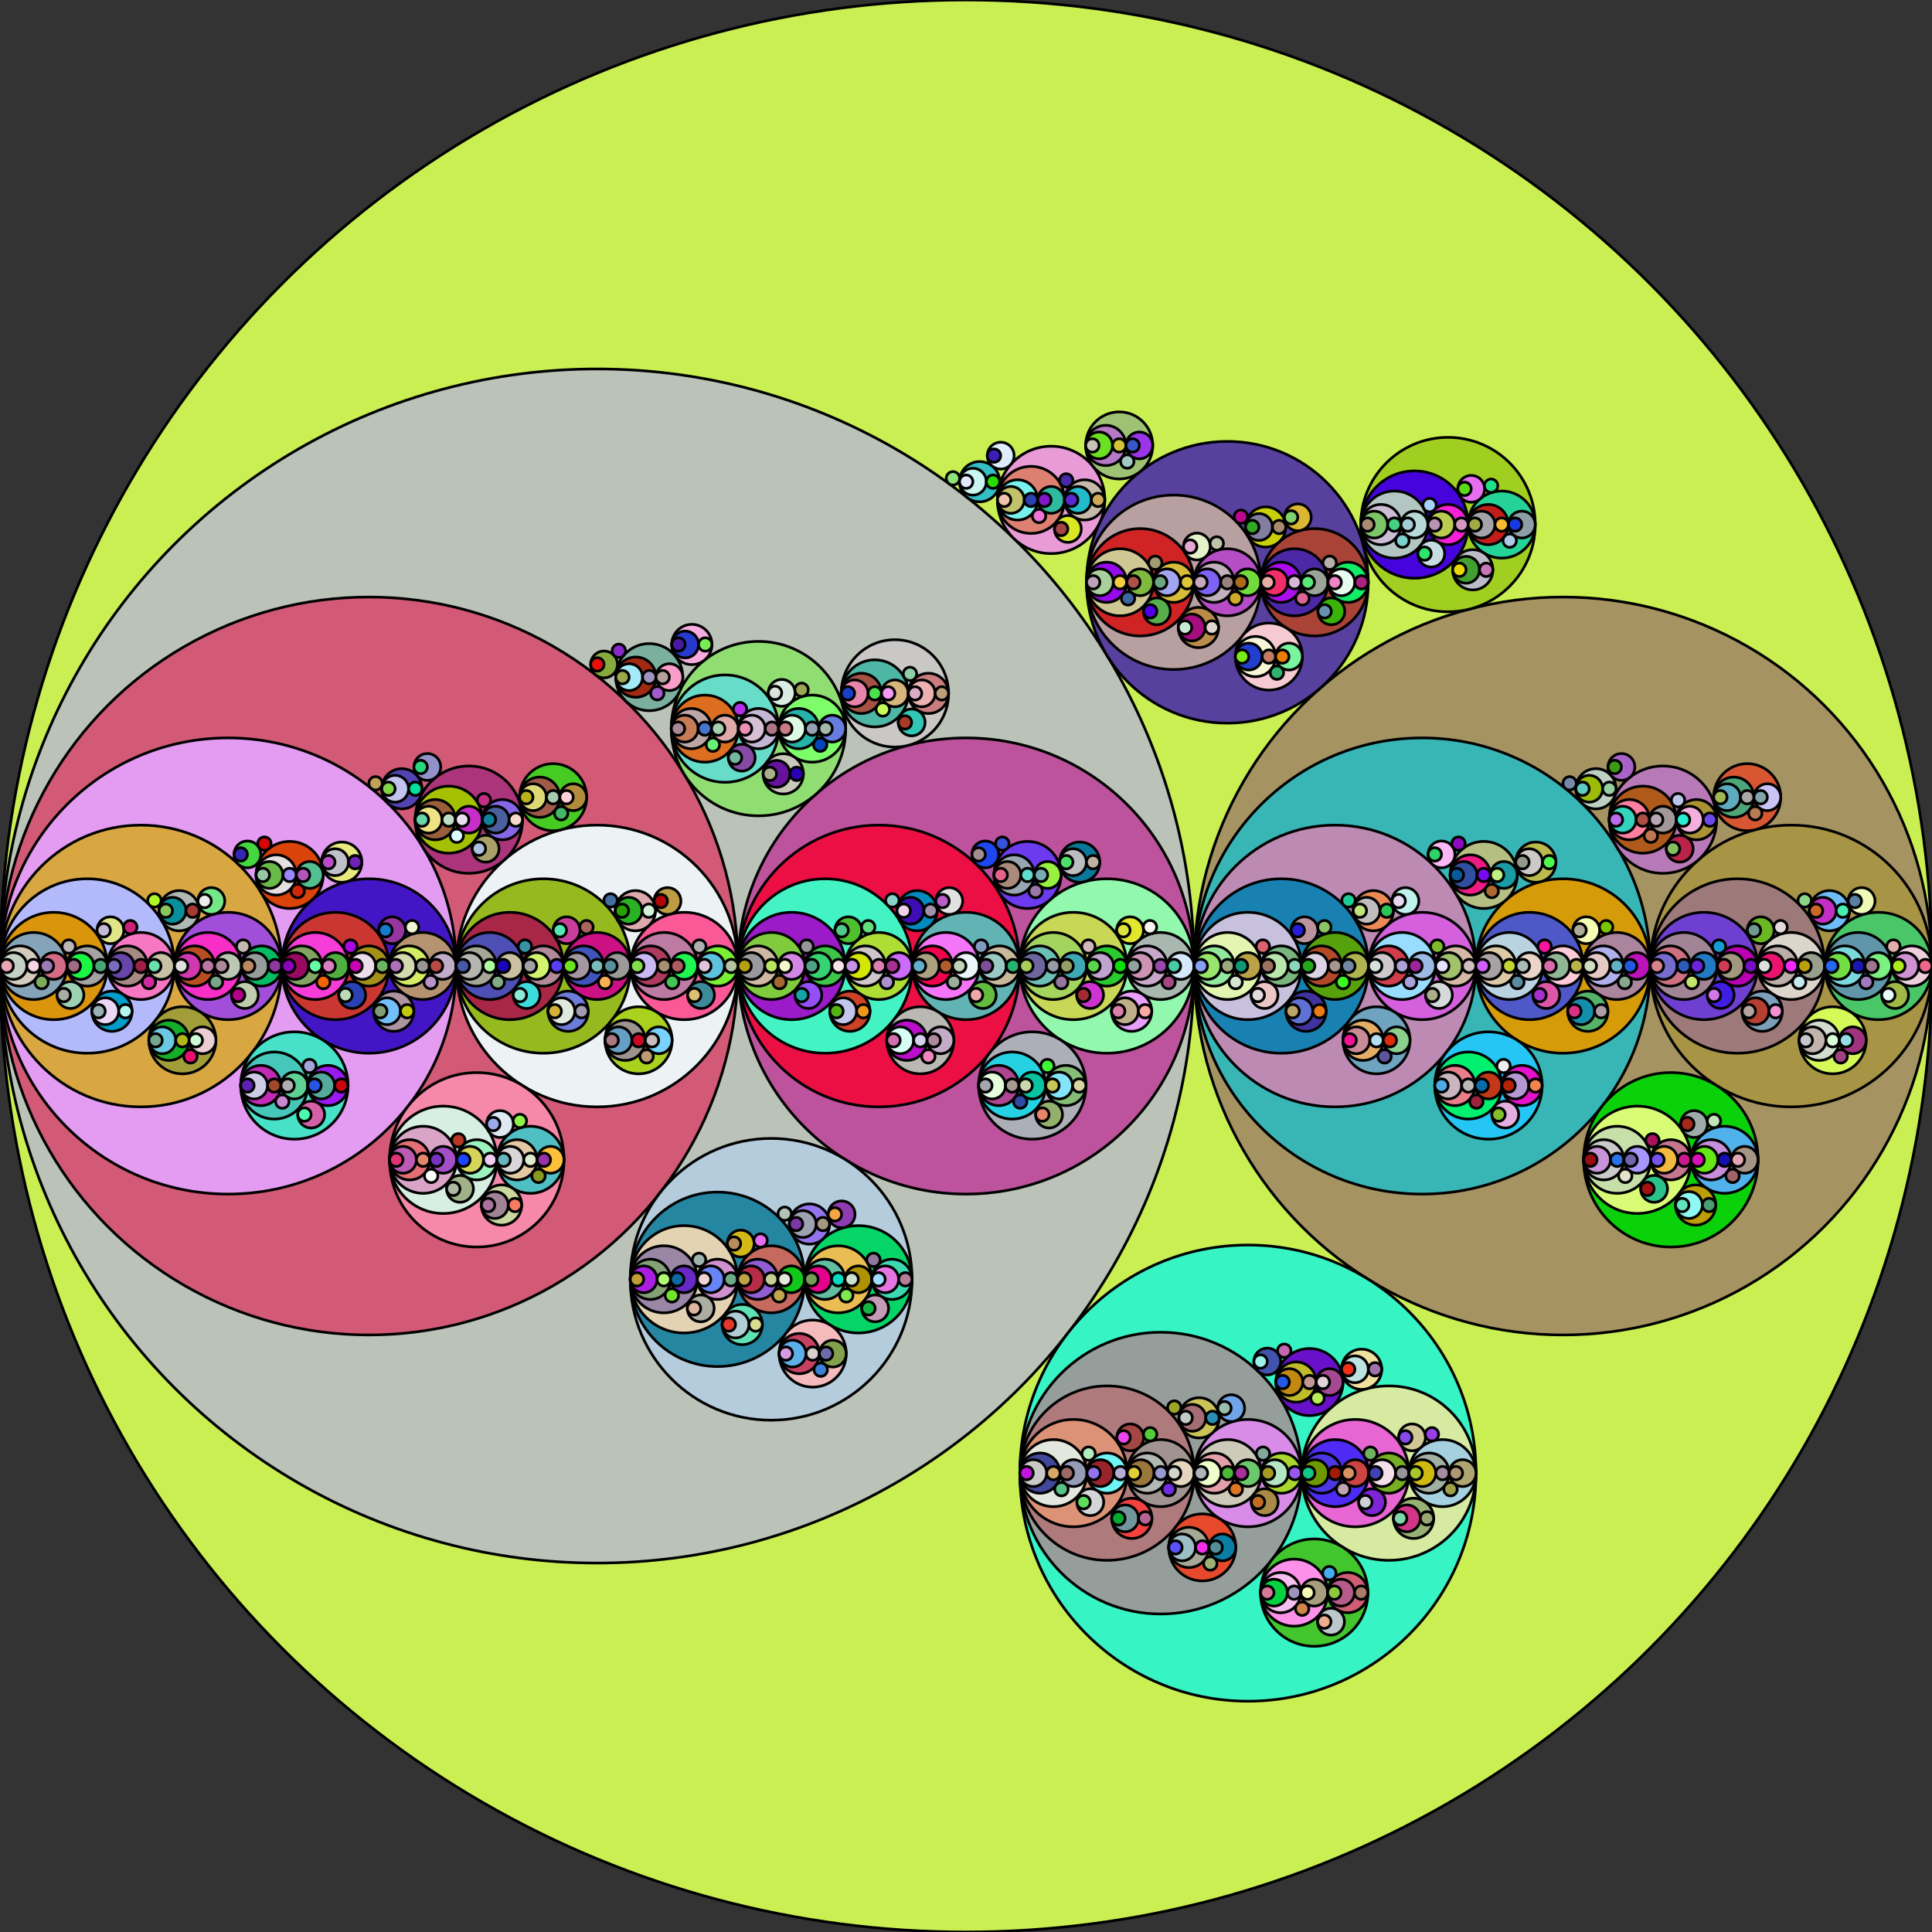 <svg xmlns="http://www.w3.org/2000/svg" width="720" height="720">
<rect width="100%" height="100%" fill="#333333" stroke="none"/>
<circle cx="360" cy="360" r="360" fill="rgb(201,239,82)" stroke="black" />
<circle cx="222.5" cy="360" r="222.5" fill="rgb(187,195,185)" stroke="black" />
<circle cx="137.5" cy="360" r="137.5" fill="rgb(211,90,118)" stroke="black" />
<circle cx="85" cy="360" r="85" fill="rgb(227,156,242)" stroke="black" />
<circle cx="52.5" cy="360" r="52.5" fill="rgb(216,167,65)" stroke="black" />
<circle cx="32.5" cy="360" r="32.5" fill="rgb(179,186,251)" stroke="black" />
<circle cx="20" cy="360" r="20" fill="rgb(219,149,12)" stroke="black" />
<circle cx="12.5" cy="360" r="12.5" fill="rgb(133,164,185)" stroke="black" />
<circle cx="7.5" cy="360" r="7.5" fill="rgb(210,203,190)" stroke="black" />
<circle cx="5" cy="360" r="5" fill="rgb(196,210,197)" stroke="black" />
<circle cx="2.5" cy="360" r="2.5" fill="rgb(235,165,179)" stroke="black" />
<circle cx="12.5" cy="360" r="2.5" fill="rgb(249,214,228)" stroke="black" />
<circle cx="20" cy="360" r="5" fill="rgb(213,108,133)" stroke="black" />
<circle cx="17.5" cy="360" r="2.5" fill="rgb(157,123,183)" stroke="black" />
<circle cx="15.5" cy="366" r="2.5" fill="rgb(123,172,93)" stroke="black" />
<circle cx="32.5" cy="360" r="7.5" fill="rgb(165,162,164)" stroke="black" />
<circle cx="30" cy="360" r="5" fill="rgb(27,246,67)" stroke="black" />
<circle cx="27.5" cy="360" r="2.5" fill="rgb(161,108,132)" stroke="black" />
<circle cx="37.5" cy="360" r="2.5" fill="rgb(72,165,120)" stroke="black" />
<circle cx="26.25" cy="370.825" r="5" fill="rgb(156,210,178)" stroke="black" />
<circle cx="23.75" cy="370.825" r="2.5" fill="rgb(167,174,164)" stroke="black" />
<circle cx="25.625" cy="352.738" r="2.5" fill="rgb(189,183,183)" stroke="black" />
<circle cx="52.5" cy="360" r="12.5" fill="rgb(246,119,194)" stroke="black" />
<circle cx="47.5" cy="360" r="7.5" fill="rgb(168,137,132)" stroke="black" />
<circle cx="45" cy="360" r="5" fill="rgb(103,69,169)" stroke="black" />
<circle cx="42.5" cy="360" r="2.5" fill="rgb(122,108,189)" stroke="black" />
<circle cx="52.5" cy="360" r="2.5" fill="rgb(162,32,70)" stroke="black" />
<circle cx="60" cy="360" r="5" fill="rgb(199,194,165)" stroke="black" />
<circle cx="57.5" cy="360" r="2.5" fill="rgb(106,224,174)" stroke="black" />
<circle cx="55.5" cy="366" r="2.5" fill="rgb(207,42,158)" stroke="black" />
<circle cx="41.731" cy="376.853" r="7.5" fill="rgb(1,156,200)" stroke="black" />
<circle cx="39.231" cy="376.853" r="5" fill="rgb(236,216,246)" stroke="black" />
<circle cx="36.731" cy="376.853" r="2.5" fill="rgb(153,177,178)" stroke="black" />
<circle cx="46.731" cy="376.853" r="2.5" fill="rgb(181,246,239)" stroke="black" />
<circle cx="41.154" cy="346.677" r="5" fill="rgb(224,229,136)" stroke="black" />
<circle cx="38.654" cy="346.677" r="2.5" fill="rgb(197,186,214)" stroke="black" />
<circle cx="48.565" cy="345.525" r="2.5" fill="rgb(202,35,121)" stroke="black" />
<circle cx="85" cy="360" r="20" fill="rgb(161,79,219)" stroke="black" />
<circle cx="77.5" cy="360" r="12.5" fill="rgb(247,47,198)" stroke="black" />
<circle cx="72.5" cy="360" r="7.5" fill="rgb(186,78,35)" stroke="black" />
<circle cx="70" cy="360" r="5" fill="rgb(209,56,175)" stroke="black" />
<circle cx="67.5" cy="360" r="2.5" fill="rgb(227,224,224)" stroke="black" />
<circle cx="77.5" cy="360" r="2.5" fill="rgb(185,119,165)" stroke="black" />
<circle cx="85" cy="360" r="5" fill="rgb(189,199,182)" stroke="black" />
<circle cx="82.5" cy="360" r="2.5" fill="rgb(175,137,152)" stroke="black" />
<circle cx="80.5" cy="366" r="2.5" fill="rgb(121,167,136)" stroke="black" />
<circle cx="97.5" cy="360" r="7.5" fill="rgb(2,187,98)" stroke="black" />
<circle cx="95" cy="360" r="5" fill="rgb(149,158,154)" stroke="black" />
<circle cx="92.5" cy="360" r="2.5" fill="rgb(189,136,95)" stroke="black" />
<circle cx="102.5" cy="360" r="2.5" fill="rgb(143,56,161)" stroke="black" />
<circle cx="91.25" cy="370.825" r="5" fill="rgb(191,204,173)" stroke="black" />
<circle cx="88.75" cy="370.825" r="2.5" fill="rgb(180,2,136)" stroke="black" />
<circle cx="90.625" cy="352.738" r="2.5" fill="rgb(198,184,176)" stroke="black" />
<circle cx="67.976" cy="387.685" r="12.5" fill="rgb(161,158,57)" stroke="black" />
<circle cx="62.976" cy="387.685" r="7.5" fill="rgb(20,174,40)" stroke="black" />
<circle cx="60.476" cy="387.685" r="5" fill="rgb(106,202,226)" stroke="black" />
<circle cx="57.976" cy="387.685" r="2.5" fill="rgb(116,167,140)" stroke="black" />
<circle cx="67.976" cy="387.685" r="2.5" fill="rgb(176,184,24)" stroke="black" />
<circle cx="75.476" cy="387.685" r="5" fill="rgb(234,206,211)" stroke="black" />
<circle cx="72.976" cy="387.685" r="2.5" fill="rgb(207,250,214)" stroke="black" />
<circle cx="70.976" cy="393.685" r="2.5" fill="rgb(232,15,110)" stroke="black" />
<circle cx="66.786" cy="339.397" r="7.5" fill="rgb(176,184,180)" stroke="black" />
<circle cx="64.286" cy="339.397" r="5" fill="rgb(9,143,155)" stroke="black" />
<circle cx="61.786" cy="339.397" r="2.5" fill="rgb(138,197,96)" stroke="black" />
<circle cx="71.786" cy="339.397" r="2.5" fill="rgb(168,56,50)" stroke="black" />
<circle cx="78.755" cy="335.793" r="5" fill="rgb(116,232,137)" stroke="black" />
<circle cx="76.255" cy="335.793" r="2.5" fill="rgb(237,238,236)" stroke="black" />
<circle cx="57.552" cy="335.558" r="2.5" fill="rgb(173,249,37)" stroke="black" />
<circle cx="137.5" cy="360" r="32.5" fill="rgb(67,22,197)" stroke="black" />
<circle cx="125" cy="360" r="20" fill="rgb(202,55,51)" stroke="black" />
<circle cx="117.5" cy="360" r="12.5" fill="rgb(246,61,216)" stroke="black" />
<circle cx="112.5" cy="360" r="7.5" fill="rgb(130,163,98)" stroke="black" />
<circle cx="110" cy="360" r="5" fill="rgb(153,9,97)" stroke="black" />
<circle cx="107.5" cy="360" r="2.5" fill="rgb(138,1,183)" stroke="black" />
<circle cx="117.5" cy="360" r="2.5" fill="rgb(102,253,164)" stroke="black" />
<circle cx="125" cy="360" r="5" fill="rgb(80,175,64)" stroke="black" />
<circle cx="122.5" cy="360" r="2.5" fill="rgb(218,125,194)" stroke="black" />
<circle cx="120.5" cy="366" r="2.5" fill="rgb(246,101,4)" stroke="black" />
<circle cx="137.5" cy="360" r="7.5" fill="rgb(165,144,25)" stroke="black" />
<circle cx="135" cy="360" r="5" fill="rgb(237,220,234)" stroke="black" />
<circle cx="132.5" cy="360" r="2.5" fill="rgb(203,2,181)" stroke="black" />
<circle cx="142.5" cy="360" r="2.5" fill="rgb(107,181,98)" stroke="black" />
<circle cx="131.25" cy="370.825" r="5" fill="rgb(42,67,180)" stroke="black" />
<circle cx="128.75" cy="370.825" r="2.5" fill="rgb(189,218,184)" stroke="black" />
<circle cx="130.625" cy="352.738" r="2.5" fill="rgb(172,8,226)" stroke="black" />
<circle cx="157.5" cy="360" r="12.5" fill="rgb(181,147,113)" stroke="black" />
<circle cx="152.5" cy="360" r="7.5" fill="rgb(211,236,99)" stroke="black" />
<circle cx="150" cy="360" r="5" fill="rgb(211,218,175)" stroke="black" />
<circle cx="147.5" cy="360" r="2.5" fill="rgb(175,112,186)" stroke="black" />
<circle cx="157.5" cy="360" r="2.5" fill="rgb(154,149,151)" stroke="black" />
<circle cx="165" cy="360" r="5" fill="rgb(193,173,201)" stroke="black" />
<circle cx="162.5" cy="360" r="2.5" fill="rgb(182,75,69)" stroke="black" />
<circle cx="160.5" cy="366" r="2.5" fill="rgb(183,147,200)" stroke="black" />
<circle cx="146.731" cy="376.853" r="7.5" fill="rgb(174,148,161)" stroke="black" />
<circle cx="144.231" cy="376.853" r="5" fill="rgb(114,191,249)" stroke="black" />
<circle cx="141.731" cy="376.853" r="2.5" fill="rgb(129,158,115)" stroke="black" />
<circle cx="151.731" cy="376.853" r="2.5" fill="rgb(193,202,12)" stroke="black" />
<circle cx="146.154" cy="346.677" r="5" fill="rgb(151,54,160)" stroke="black" />
<circle cx="143.654" cy="346.677" r="2.5" fill="rgb(19,122,206)" stroke="black" />
<circle cx="153.565" cy="345.525" r="2.5" fill="rgb(237,243,211)" stroke="black" />
<circle cx="109.706" cy="404.539" r="20" fill="rgb(70,225,199)" stroke="black" />
<circle cx="102.206" cy="404.539" r="12.5" fill="rgb(71,198,186)" stroke="black" />
<circle cx="97.206" cy="404.539" r="7.5" fill="rgb(194,43,180)" stroke="black" />
<circle cx="94.706" cy="404.539" r="5" fill="rgb(205,203,230)" stroke="black" />
<circle cx="92.206" cy="404.539" r="2.5" fill="rgb(95,33,180)" stroke="black" />
<circle cx="102.206" cy="404.539" r="2.5" fill="rgb(163,72,43)" stroke="black" />
<circle cx="109.706" cy="404.539" r="5" fill="rgb(95,209,149)" stroke="black" />
<circle cx="107.206" cy="404.539" r="2.5" fill="rgb(175,175,179)" stroke="black" />
<circle cx="105.206" cy="410.539" r="2.5" fill="rgb(200,135,207)" stroke="black" />
<circle cx="122.206" cy="404.539" r="7.5" fill="rgb(154,27,241)" stroke="black" />
<circle cx="119.706" cy="404.539" r="5" fill="rgb(84,170,155)" stroke="black" />
<circle cx="117.206" cy="404.539" r="2.5" fill="rgb(39,85,227)" stroke="black" />
<circle cx="127.206" cy="404.539" r="2.5" fill="rgb(200,6,16)" stroke="black" />
<circle cx="115.956" cy="415.364" r="5" fill="rgb(212,97,167)" stroke="black" />
<circle cx="113.456" cy="415.364" r="2.5" fill="rgb(77,248,177)" stroke="black" />
<circle cx="115.331" cy="397.277" r="2.5" fill="rgb(162,164,220)" stroke="black" />
<circle cx="107.941" cy="326.07" r="12.5" fill="rgb(218,67,9)" stroke="black" />
<circle cx="102.941" cy="326.07" r="7.5" fill="rgb(229,223,225)" stroke="black" />
<circle cx="100.441" cy="326.07" r="5" fill="rgb(104,187,72)" stroke="black" />
<circle cx="97.941" cy="326.07" r="2.5" fill="rgb(150,200,165)" stroke="black" />
<circle cx="107.941" cy="326.07" r="2.5" fill="rgb(153,135,251)" stroke="black" />
<circle cx="115.441" cy="326.07" r="5" fill="rgb(83,192,145)" stroke="black" />
<circle cx="112.941" cy="326.07" r="2.5" fill="rgb(178,87,186)" stroke="black" />
<circle cx="110.941" cy="332.07" r="2.5" fill="rgb(210,39,9)" stroke="black" />
<circle cx="127.365" cy="321.305" r="7.5" fill="rgb(233,233,127)" stroke="black" />
<circle cx="124.865" cy="321.305" r="5" fill="rgb(192,192,202)" stroke="black" />
<circle cx="122.365" cy="321.305" r="2.5" fill="rgb(182,76,199)" stroke="black" />
<circle cx="132.365" cy="321.305" r="2.5" fill="rgb(110,34,184)" stroke="black" />
<circle cx="92.206" cy="318.411" r="5" fill="rgb(69,215,63)" stroke="black" />
<circle cx="89.706" cy="318.411" r="2.5" fill="rgb(49,39,180)" stroke="black" />
<circle cx="98.535" cy="314.386" r="2.5" fill="rgb(217,4,3)" stroke="black" />
<circle cx="222.5" cy="360" r="52.5" fill="rgb(237,242,244)" stroke="black" />
<circle cx="202.5" cy="360" r="32.5" fill="rgb(149,185,31)" stroke="black" />
<circle cx="190" cy="360" r="20" fill="rgb(168,38,70)" stroke="black" />
<circle cx="182.5" cy="360" r="12.5" fill="rgb(78,79,180)" stroke="black" />
<circle cx="177.5" cy="360" r="7.5" fill="rgb(165,168,150)" stroke="black" />
<circle cx="175" cy="360" r="5" fill="rgb(181,182,178)" stroke="black" />
<circle cx="172.5" cy="360" r="2.5" fill="rgb(71,90,168)" stroke="black" />
<circle cx="182.5" cy="360" r="2.5" fill="rgb(174,252,157)" stroke="black" />
<circle cx="190" cy="360" r="5" fill="rgb(201,193,161)" stroke="black" />
<circle cx="187.5" cy="360" r="2.5" fill="rgb(25,6,189)" stroke="black" />
<circle cx="185.5" cy="366" r="2.5" fill="rgb(131,172,134)" stroke="black" />
<circle cx="202.5" cy="360" r="7.5" fill="rgb(179,138,154)" stroke="black" />
<circle cx="200" cy="360" r="5" fill="rgb(209,243,111)" stroke="black" />
<circle cx="197.5" cy="360" r="2.5" fill="rgb(162,162,163)" stroke="black" />
<circle cx="207.5" cy="360" r="2.5" fill="rgb(87,63,249)" stroke="black" />
<circle cx="196.25" cy="370.825" r="5" fill="rgb(62,219,221)" stroke="black" />
<circle cx="193.75" cy="370.825" r="2.5" fill="rgb(140,234,215)" stroke="black" />
<circle cx="195.625" cy="352.738" r="2.5" fill="rgb(55,146,165)" stroke="black" />
<circle cx="222.5" cy="360" r="12.5" fill="rgb(204,17,132)" stroke="black" />
<circle cx="217.5" cy="360" r="7.5" fill="rgb(63,85,188)" stroke="black" />
<circle cx="215" cy="360" r="5" fill="rgb(164,151,160)" stroke="black" />
<circle cx="212.5" cy="360" r="2.5" fill="rgb(112,227,33)" stroke="black" />
<circle cx="222.5" cy="360" r="2.5" fill="rgb(121,189,184)" stroke="black" />
<circle cx="230" cy="360" r="5" fill="rgb(156,154,152)" stroke="black" />
<circle cx="227.5" cy="360" r="2.5" fill="rgb(90,144,156)" stroke="black" />
<circle cx="225.5" cy="366" r="2.5" fill="rgb(250,177,81)" stroke="black" />
<circle cx="211.731" cy="376.853" r="7.5" fill="rgb(109,124,217)" stroke="black" />
<circle cx="209.231" cy="376.853" r="5" fill="rgb(223,233,221)" stroke="black" />
<circle cx="206.731" cy="376.853" r="2.5" fill="rgb(212,176,57)" stroke="black" />
<circle cx="216.731" cy="376.853" r="2.5" fill="rgb(161,154,178)" stroke="black" />
<circle cx="211.154" cy="346.677" r="5" fill="rgb(201,62,157)" stroke="black" />
<circle cx="208.654" cy="346.677" r="2.5" fill="rgb(85,230,179)" stroke="black" />
<circle cx="218.565" cy="345.525" r="2.5" fill="rgb(173,99,93)" stroke="black" />
<circle cx="255" cy="360" r="20" fill="rgb(251,88,152)" stroke="black" />
<circle cx="247.5" cy="360" r="12.5" fill="rgb(189,123,163)" stroke="black" />
<circle cx="242.5" cy="360" r="7.5" fill="rgb(174,58,95)" stroke="black" />
<circle cx="240" cy="360" r="5" fill="rgb(202,184,244)" stroke="black" />
<circle cx="237.5" cy="360" r="2.5" fill="rgb(131,221,75)" stroke="black" />
<circle cx="247.5" cy="360" r="2.5" fill="rgb(167,144,110)" stroke="black" />
<circle cx="255" cy="360" r="5" fill="rgb(33,245,82)" stroke="black" />
<circle cx="252.5" cy="360" r="2.5" fill="rgb(172,92,98)" stroke="black" />
<circle cx="250.5" cy="366" r="2.5" fill="rgb(67,195,84)" stroke="black" />
<circle cx="267.5" cy="360" r="7.5" fill="rgb(123,239,53)" stroke="black" />
<circle cx="265" cy="360" r="5" fill="rgb(94,194,221)" stroke="black" />
<circle cx="262.5" cy="360" r="2.5" fill="rgb(225,197,221)" stroke="black" />
<circle cx="272.5" cy="360" r="2.5" fill="rgb(182,197,161)" stroke="black" />
<circle cx="261.25" cy="370.825" r="5" fill="rgb(60,138,154)" stroke="black" />
<circle cx="258.75" cy="370.825" r="2.5" fill="rgb(220,192,113)" stroke="black" />
<circle cx="260.625" cy="352.738" r="2.5" fill="rgb(174,177,176)" stroke="black" />
<circle cx="237.976" cy="387.685" r="12.5" fill="rgb(169,209,29)" stroke="black" />
<circle cx="232.976" cy="387.685" r="7.5" fill="rgb(158,148,143)" stroke="black" />
<circle cx="230.476" cy="387.685" r="5" fill="rgb(102,159,197)" stroke="black" />
<circle cx="227.976" cy="387.685" r="2.5" fill="rgb(170,121,131)" stroke="black" />
<circle cx="237.976" cy="387.685" r="2.5" fill="rgb(202,11,35)" stroke="black" />
<circle cx="245.476" cy="387.685" r="5" fill="rgb(121,209,254)" stroke="black" />
<circle cx="242.976" cy="387.685" r="2.5" fill="rgb(201,188,188)" stroke="black" />
<circle cx="240.976" cy="393.685" r="2.5" fill="rgb(190,154,112)" stroke="black" />
<circle cx="236.786" cy="339.397" r="7.5" fill="rgb(220,169,172)" stroke="black" />
<circle cx="234.286" cy="339.397" r="5" fill="rgb(41,178,36)" stroke="black" />
<circle cx="231.786" cy="339.397" r="2.5" fill="rgb(41,161,5)" stroke="black" />
<circle cx="241.786" cy="339.397" r="2.5" fill="rgb(213,241,219)" stroke="black" />
<circle cx="248.755" cy="335.793" r="5" fill="rgb(189,156,68)" stroke="black" />
<circle cx="246.255" cy="335.793" r="2.5" fill="rgb(177,5,8)" stroke="black" />
<circle cx="227.552" cy="335.558" r="2.5" fill="rgb(67,110,161)" stroke="black" />
<circle cx="177.682" cy="432.224" r="32.5" fill="rgb(246,136,169)" stroke="black" />
<circle cx="165.182" cy="432.224" r="20" fill="rgb(215,239,227)" stroke="black" />
<circle cx="157.682" cy="432.224" r="12.5" fill="rgb(218,164,198)" stroke="black" />
<circle cx="152.682" cy="432.224" r="7.5" fill="rgb(228,110,115)" stroke="black" />
<circle cx="150.182" cy="432.224" r="5" fill="rgb(188,91,180)" stroke="black" />
<circle cx="147.682" cy="432.224" r="2.5" fill="rgb(223,51,114)" stroke="black" />
<circle cx="157.682" cy="432.224" r="2.5" fill="rgb(228,135,107)" stroke="black" />
<circle cx="165.182" cy="432.224" r="5" fill="rgb(164,78,199)" stroke="black" />
<circle cx="162.682" cy="432.224" r="2.5" fill="rgb(120,50,189)" stroke="black" />
<circle cx="160.682" cy="438.224" r="2.5" fill="rgb(254,253,253)" stroke="black" />
<circle cx="177.682" cy="432.224" r="7.5" fill="rgb(156,242,191)" stroke="black" />
<circle cx="175.182" cy="432.224" r="5" fill="rgb(214,213,91)" stroke="black" />
<circle cx="172.682" cy="432.224" r="2.5" fill="rgb(29,69,253)" stroke="black" />
<circle cx="182.682" cy="432.224" r="2.5" fill="rgb(239,206,242)" stroke="black" />
<circle cx="171.432" cy="443.049" r="5" fill="rgb(162,178,136)" stroke="black" />
<circle cx="168.932" cy="443.049" r="2.5" fill="rgb(174,183,160)" stroke="black" />
<circle cx="170.807" cy="424.962" r="2.5" fill="rgb(184,57,35)" stroke="black" />
<circle cx="197.682" cy="432.224" r="12.5" fill="rgb(79,191,195)" stroke="black" />
<circle cx="192.682" cy="432.224" r="7.5" fill="rgb(226,201,164)" stroke="black" />
<circle cx="190.182" cy="432.224" r="5" fill="rgb(218,213,214)" stroke="black" />
<circle cx="187.682" cy="432.224" r="2.5" fill="rgb(103,182,189)" stroke="black" />
<circle cx="197.682" cy="432.224" r="2.5" fill="rgb(223,235,205)" stroke="black" />
<circle cx="205.182" cy="432.224" r="5" fill="rgb(253,193,57)" stroke="black" />
<circle cx="202.682" cy="432.224" r="2.5" fill="rgb(152,49,170)" stroke="black" />
<circle cx="200.682" cy="438.224" r="2.5" fill="rgb(136,154,34)" stroke="black" />
<circle cx="186.913" cy="449.077" r="7.5" fill="rgb(202,215,158)" stroke="black" />
<circle cx="184.413" cy="449.077" r="5" fill="rgb(161,131,150)" stroke="black" />
<circle cx="181.913" cy="449.077" r="2.5" fill="rgb(171,114,157)" stroke="black" />
<circle cx="191.913" cy="449.077" r="2.5" fill="rgb(247,124,97)" stroke="black" />
<circle cx="186.336" cy="418.901" r="5" fill="rgb(223,233,242)" stroke="black" />
<circle cx="183.836" cy="418.901" r="2.5" fill="rgb(154,169,237)" stroke="black" />
<circle cx="193.747" cy="417.75" r="2.5" fill="rgb(143,243,73)" stroke="black" />
<circle cx="174.727" cy="305.465" r="20" fill="rgb(172,52,122)" stroke="black" />
<circle cx="167.227" cy="305.465" r="12.5" fill="rgb(163,193,1)" stroke="black" />
<circle cx="162.227" cy="305.465" r="7.5" fill="rgb(153,95,58)" stroke="black" />
<circle cx="159.727" cy="305.465" r="5" fill="rgb(239,226,132)" stroke="black" />
<circle cx="157.227" cy="305.465" r="2.5" fill="rgb(102,215,169)" stroke="black" />
<circle cx="167.227" cy="305.465" r="2.5" fill="rgb(193,223,197)" stroke="black" />
<circle cx="174.727" cy="305.465" r="5" fill="rgb(198,46,199)" stroke="black" />
<circle cx="172.227" cy="305.465" r="2.5" fill="rgb(233,225,239)" stroke="black" />
<circle cx="170.227" cy="311.465" r="2.5" fill="rgb(219,253,252)" stroke="black" />
<circle cx="187.227" cy="305.465" r="7.5" fill="rgb(132,104,230)" stroke="black" />
<circle cx="184.727" cy="305.465" r="5" fill="rgb(73,96,157)" stroke="black" />
<circle cx="182.227" cy="305.465" r="2.5" fill="rgb(17,129,153)" stroke="black" />
<circle cx="192.227" cy="305.465" r="2.5" fill="rgb(246,218,202)" stroke="black" />
<circle cx="180.977" cy="316.291" r="5" fill="rgb(169,161,105)" stroke="black" />
<circle cx="178.477" cy="316.291" r="2.5" fill="rgb(173,193,223)" stroke="black" />
<circle cx="180.352" cy="298.204" r="2.5" fill="rgb(196,47,132)" stroke="black" />
<circle cx="206.131" cy="297.095" r="12.5" fill="rgb(70,203,35)" stroke="black" />
<circle cx="201.131" cy="297.095" r="7.5" fill="rgb(160,90,71)" stroke="black" />
<circle cx="198.631" cy="297.095" r="5" fill="rgb(220,217,117)" stroke="black" />
<circle cx="196.131" cy="297.095" r="2.5" fill="rgb(184,179,29)" stroke="black" />
<circle cx="206.131" cy="297.095" r="2.5" fill="rgb(167,201,174)" stroke="black" />
<circle cx="213.631" cy="297.095" r="5" fill="rgb(177,140,61)" stroke="black" />
<circle cx="211.131" cy="297.095" r="2.5" fill="rgb(254,208,218)" stroke="black" />
<circle cx="209.131" cy="303.095" r="2.5" fill="rgb(66,185,102)" stroke="black" />
<circle cx="149.756" cy="293.947" r="7.5" fill="rgb(82,68,177)" stroke="black" />
<circle cx="147.256" cy="293.947" r="5" fill="rgb(195,196,238)" stroke="black" />
<circle cx="144.756" cy="293.947" r="2.5" fill="rgb(132,212,71)" stroke="black" />
<circle cx="154.756" cy="293.947" r="2.5" fill="rgb(6,223,156)" stroke="black" />
<circle cx="159.258" cy="285.826" r="5" fill="rgb(146,146,203)" stroke="black" />
<circle cx="156.758" cy="285.826" r="2.5" fill="rgb(44,212,123)" stroke="black" />
<circle cx="139.964" cy="291.917" r="2.5" fill="rgb(195,160,88)" stroke="black" />
<circle cx="360" cy="360" r="85" fill="rgb(189,83,156)" stroke="black" />
<circle cx="327.5" cy="360" r="52.5" fill="rgb(236,15,67)" stroke="black" />
<circle cx="307.5" cy="360" r="32.5" fill="rgb(68,243,195)" stroke="black" />
<circle cx="295" cy="360" r="20" fill="rgb(155,27,201)" stroke="black" />
<circle cx="287.5" cy="360" r="12.5" fill="rgb(127,203,61)" stroke="black" />
<circle cx="282.5" cy="360" r="7.5" fill="rgb(207,184,163)" stroke="black" />
<circle cx="280" cy="360" r="5" fill="rgb(152,152,158)" stroke="black" />
<circle cx="277.5" cy="360" r="2.5" fill="rgb(181,160,15)" stroke="black" />
<circle cx="287.5" cy="360" r="2.5" fill="rgb(184,230,92)" stroke="black" />
<circle cx="295" cy="360" r="5" fill="rgb(211,135,229)" stroke="black" />
<circle cx="292.5" cy="360" r="2.5" fill="rgb(246,247,204)" stroke="black" />
<circle cx="290.5" cy="366" r="2.5" fill="rgb(164,103,49)" stroke="black" />
<circle cx="307.5" cy="360" r="7.5" fill="rgb(61,196,73)" stroke="black" />
<circle cx="305" cy="360" r="5" fill="rgb(54,211,114)" stroke="black" />
<circle cx="302.5" cy="360" r="2.5" fill="rgb(79,163,132)" stroke="black" />
<circle cx="312.5" cy="360" r="2.5" fill="rgb(247,228,232)" stroke="black" />
<circle cx="301.25" cy="370.825" r="5" fill="rgb(148,80,246)" stroke="black" />
<circle cx="298.75" cy="370.825" r="2.5" fill="rgb(22,164,171)" stroke="black" />
<circle cx="300.625" cy="352.738" r="2.5" fill="rgb(152,150,157)" stroke="black" />
<circle cx="327.5" cy="360" r="12.5" fill="rgb(174,222,54)" stroke="black" />
<circle cx="322.5" cy="360" r="7.5" fill="rgb(207,198,202)" stroke="black" />
<circle cx="320" cy="360" r="5" fill="rgb(213,229,4)" stroke="black" />
<circle cx="317.5" cy="360" r="2.5" fill="rgb(200,149,230)" stroke="black" />
<circle cx="327.5" cy="360" r="2.5" fill="rgb(221,128,182)" stroke="black" />
<circle cx="335" cy="360" r="5" fill="rgb(203,108,253)" stroke="black" />
<circle cx="332.5" cy="360" r="2.5" fill="rgb(170,47,148)" stroke="black" />
<circle cx="330.5" cy="366" r="2.5" fill="rgb(170,147,205)" stroke="black" />
<circle cx="316.731" cy="376.853" r="7.5" fill="rgb(204,66,36)" stroke="black" />
<circle cx="314.231" cy="376.853" r="5" fill="rgb(195,198,235)" stroke="black" />
<circle cx="311.731" cy="376.853" r="2.5" fill="rgb(81,180,18)" stroke="black" />
<circle cx="321.731" cy="376.853" r="2.5" fill="rgb(239,153,28)" stroke="black" />
<circle cx="316.154" cy="346.677" r="5" fill="rgb(78,191,45)" stroke="black" />
<circle cx="313.654" cy="346.677" r="2.5" fill="rgb(79,202,140)" stroke="black" />
<circle cx="323.565" cy="345.525" r="2.5" fill="rgb(98,221,126)" stroke="black" />
<circle cx="360" cy="360" r="20" fill="rgb(97,180,179)" stroke="black" />
<circle cx="352.5" cy="360" r="12.5" fill="rgb(245,117,248)" stroke="black" />
<circle cx="347.5" cy="360" r="7.5" fill="rgb(243,3,78)" stroke="black" />
<circle cx="345" cy="360" r="5" fill="rgb(171,161,129)" stroke="black" />
<circle cx="342.5" cy="360" r="2.5" fill="rgb(99,176,205)" stroke="black" />
<circle cx="352.5" cy="360" r="2.5" fill="rgb(178,93,43)" stroke="black" />
<circle cx="360" cy="360" r="5" fill="rgb(235,246,250)" stroke="black" />
<circle cx="357.5" cy="360" r="2.5" fill="rgb(192,212,188)" stroke="black" />
<circle cx="355.5" cy="366" r="2.5" fill="rgb(155,175,155)" stroke="black" />
<circle cx="372.5" cy="360" r="7.5" fill="rgb(200,185,154)" stroke="black" />
<circle cx="370" cy="360" r="5" fill="rgb(154,200,196)" stroke="black" />
<circle cx="367.5" cy="360" r="2.5" fill="rgb(125,79,153)" stroke="black" />
<circle cx="377.5" cy="360" r="2.5" fill="rgb(38,179,110)" stroke="black" />
<circle cx="366.25" cy="370.825" r="5" fill="rgb(100,188,62)" stroke="black" />
<circle cx="363.75" cy="370.825" r="2.5" fill="rgb(239,168,170)" stroke="black" />
<circle cx="365.625" cy="352.738" r="2.5" fill="rgb(131,154,192)" stroke="black" />
<circle cx="342.976" cy="387.685" r="12.5" fill="rgb(185,184,178)" stroke="black" />
<circle cx="337.976" cy="387.685" r="7.5" fill="rgb(186,14,204)" stroke="black" />
<circle cx="335.476" cy="387.685" r="5" fill="rgb(214,252,244)" stroke="black" />
<circle cx="332.976" cy="387.685" r="2.5" fill="rgb(208,112,177)" stroke="black" />
<circle cx="342.976" cy="387.685" r="2.5" fill="rgb(214,209,239)" stroke="black" />
<circle cx="350.476" cy="387.685" r="5" fill="rgb(196,172,201)" stroke="black" />
<circle cx="347.976" cy="387.685" r="2.5" fill="rgb(171,137,156)" stroke="black" />
<circle cx="345.976" cy="393.685" r="2.5" fill="rgb(242,134,188)" stroke="black" />
<circle cx="341.786" cy="339.397" r="7.5" fill="rgb(0,138,191)" stroke="black" />
<circle cx="339.286" cy="339.397" r="5" fill="rgb(61,14,181)" stroke="black" />
<circle cx="336.786" cy="339.397" r="2.5" fill="rgb(240,210,233)" stroke="black" />
<circle cx="346.786" cy="339.397" r="2.5" fill="rgb(163,144,169)" stroke="black" />
<circle cx="353.755" cy="335.793" r="5" fill="rgb(225,225,225)" stroke="black" />
<circle cx="351.255" cy="335.793" r="2.5" fill="rgb(186,93,202)" stroke="black" />
<circle cx="332.552" cy="335.558" r="2.5" fill="rgb(138,211,203)" stroke="black" />
<circle cx="412.5" cy="360" r="32.5" fill="rgb(145,248,173)" stroke="black" />
<circle cx="400" cy="360" r="20" fill="rgb(200,215,86)" stroke="black" />
<circle cx="392.5" cy="360" r="12.5" fill="rgb(163,212,93)" stroke="black" />
<circle cx="387.5" cy="360" r="7.5" fill="rgb(108,191,183)" stroke="black" />
<circle cx="385" cy="360" r="5" fill="rgb(110,102,159)" stroke="black" />
<circle cx="382.5" cy="360" r="2.5" fill="rgb(169,205,90)" stroke="black" />
<circle cx="392.5" cy="360" r="2.5" fill="rgb(151,155,166)" stroke="black" />
<circle cx="400" cy="360" r="5" fill="rgb(63,168,181)" stroke="black" />
<circle cx="397.5" cy="360" r="2.5" fill="rgb(150,160,100)" stroke="black" />
<circle cx="395.5" cy="366" r="2.5" fill="rgb(148,118,158)" stroke="black" />
<circle cx="412.5" cy="360" r="7.5" fill="rgb(42,203,46)" stroke="black" />
<circle cx="410" cy="360" r="5" fill="rgb(191,165,205)" stroke="black" />
<circle cx="407.5" cy="360" r="2.5" fill="rgb(89,215,72)" stroke="black" />
<circle cx="417.5" cy="360" r="2.5" fill="rgb(8,223,11)" stroke="black" />
<circle cx="406.25" cy="370.825" r="5" fill="rgb(206,51,209)" stroke="black" />
<circle cx="403.75" cy="370.825" r="2.5" fill="rgb(164,43,53)" stroke="black" />
<circle cx="405.625" cy="352.738" r="2.5" fill="rgb(211,182,188)" stroke="black" />
<circle cx="432.5" cy="360" r="12.5" fill="rgb(170,182,176)" stroke="black" />
<circle cx="427.5" cy="360" r="7.5" fill="rgb(202,168,203)" stroke="black" />
<circle cx="425" cy="360" r="5" fill="rgb(204,147,180)" stroke="black" />
<circle cx="422.5" cy="360" r="2.5" fill="rgb(146,160,160)" stroke="black" />
<circle cx="432.5" cy="360" r="2.5" fill="rgb(153,72,173)" stroke="black" />
<circle cx="440" cy="360" r="5" fill="rgb(212,231,253)" stroke="black" />
<circle cx="437.5" cy="360" r="2.5" fill="rgb(71,203,166)" stroke="black" />
<circle cx="435.5" cy="366" r="2.5" fill="rgb(163,72,130)" stroke="black" />
<circle cx="421.731" cy="376.853" r="7.5" fill="rgb(232,159,250)" stroke="black" />
<circle cx="419.231" cy="376.853" r="5" fill="rgb(191,176,138)" stroke="black" />
<circle cx="416.731" cy="376.853" r="2.5" fill="rgb(219,126,171)" stroke="black" />
<circle cx="426.731" cy="376.853" r="2.5" fill="rgb(250,170,164)" stroke="black" />
<circle cx="421.154" cy="346.677" r="5" fill="rgb(225,231,44)" stroke="black" />
<circle cx="418.654" cy="346.677" r="2.5" fill="rgb(222,228,60)" stroke="black" />
<circle cx="428.565" cy="345.525" r="2.5" fill="rgb(248,243,238)" stroke="black" />
<circle cx="384.706" cy="404.539" r="20" fill="rgb(172,175,184)" stroke="black" />
<circle cx="377.206" cy="404.539" r="12.5" fill="rgb(38,210,225)" stroke="black" />
<circle cx="372.206" cy="404.539" r="7.5" fill="rgb(173,69,144)" stroke="black" />
<circle cx="369.706" cy="404.539" r="5" fill="rgb(229,253,221)" stroke="black" />
<circle cx="367.206" cy="404.539" r="2.5" fill="rgb(168,165,175)" stroke="black" />
<circle cx="377.206" cy="404.539" r="2.5" fill="rgb(166,155,147)" stroke="black" />
<circle cx="384.706" cy="404.539" r="5" fill="rgb(8,194,160)" stroke="black" />
<circle cx="382.206" cy="404.539" r="2.5" fill="rgb(203,216,175)" stroke="black" />
<circle cx="380.206" cy="410.539" r="2.5" fill="rgb(48,73,162)" stroke="black" />
<circle cx="397.206" cy="404.539" r="7.5" fill="rgb(133,190,118)" stroke="black" />
<circle cx="394.706" cy="404.539" r="5" fill="rgb(131,229,250)" stroke="black" />
<circle cx="392.206" cy="404.539" r="2.5" fill="rgb(198,199,87)" stroke="black" />
<circle cx="402.206" cy="404.539" r="2.5" fill="rgb(218,211,163)" stroke="black" />
<circle cx="390.956" cy="415.364" r="5" fill="rgb(148,176,109)" stroke="black" />
<circle cx="388.456" cy="415.364" r="2.5" fill="rgb(231,133,107)" stroke="black" />
<circle cx="390.331" cy="397.277" r="2.5" fill="rgb(61,249,55)" stroke="black" />
<circle cx="382.941" cy="326.07" r="12.5" fill="rgb(108,58,239)" stroke="black" />
<circle cx="377.941" cy="326.07" r="7.5" fill="rgb(153,165,177)" stroke="black" />
<circle cx="375.441" cy="326.07" r="5" fill="rgb(169,138,123)" stroke="black" />
<circle cx="372.941" cy="326.07" r="2.5" fill="rgb(231,98,139)" stroke="black" />
<circle cx="382.941" cy="326.07" r="2.5" fill="rgb(95,222,205)" stroke="black" />
<circle cx="390.441" cy="326.07" r="5" fill="rgb(152,241,65)" stroke="black" />
<circle cx="387.941" cy="326.07" r="2.5" fill="rgb(121,172,178)" stroke="black" />
<circle cx="385.941" cy="332.07" r="2.5" fill="rgb(154,119,167)" stroke="black" />
<circle cx="402.365" cy="321.305" r="7.5" fill="rgb(11,120,155)" stroke="black" />
<circle cx="399.865" cy="321.305" r="5" fill="rgb(187,189,192)" stroke="black" />
<circle cx="397.365" cy="321.305" r="2.5" fill="rgb(77,223,108)" stroke="black" />
<circle cx="407.365" cy="321.305" r="2.5" fill="rgb(192,178,162)" stroke="black" />
<circle cx="367.206" cy="318.411" r="5" fill="rgb(30,71,239)" stroke="black" />
<circle cx="364.706" cy="318.411" r="2.5" fill="rgb(162,143,145)" stroke="black" />
<circle cx="373.535" cy="314.386" r="2.5" fill="rgb(58,83,219)" stroke="black" />
<circle cx="287.388" cy="476.763" r="52.5" fill="rgb(180,204,220)" stroke="black" />
<circle cx="267.388" cy="476.763" r="32.5" fill="rgb(37,134,161)" stroke="black" />
<circle cx="254.888" cy="476.763" r="20" fill="rgb(227,211,178)" stroke="black" />
<circle cx="247.388" cy="476.763" r="12.5" fill="rgb(154,134,165)" stroke="black" />
<circle cx="242.388" cy="476.763" r="7.5" fill="rgb(132,161,118)" stroke="black" />
<circle cx="239.888" cy="476.763" r="5" fill="rgb(169,30,224)" stroke="black" />
<circle cx="237.388" cy="476.763" r="2.5" fill="rgb(194,157,51)" stroke="black" />
<circle cx="247.388" cy="476.763" r="2.5" fill="rgb(176,250,117)" stroke="black" />
<circle cx="254.888" cy="476.763" r="5" fill="rgb(103,40,200)" stroke="black" />
<circle cx="252.388" cy="476.763" r="2.5" fill="rgb(15,104,163)" stroke="black" />
<circle cx="250.388" cy="482.763" r="2.5" fill="rgb(114,227,43)" stroke="black" />
<circle cx="267.388" cy="476.763" r="7.5" fill="rgb(209,145,206)" stroke="black" />
<circle cx="264.888" cy="476.763" r="5" fill="rgb(104,133,247)" stroke="black" />
<circle cx="262.388" cy="476.763" r="2.5" fill="rgb(240,210,212)" stroke="black" />
<circle cx="272.388" cy="476.763" r="2.5" fill="rgb(110,172,134)" stroke="black" />
<circle cx="261.138" cy="487.589" r="5" fill="rgb(173,174,162)" stroke="black" />
<circle cx="258.638" cy="487.589" r="2.5" fill="rgb(224,182,158)" stroke="black" />
<circle cx="260.513" cy="469.502" r="2.5" fill="rgb(159,181,174)" stroke="black" />
<circle cx="287.388" cy="476.763" r="12.5" fill="rgb(198,105,94)" stroke="black" />
<circle cx="282.388" cy="476.763" r="7.5" fill="rgb(145,93,210)" stroke="black" />
<circle cx="279.888" cy="476.763" r="5" fill="rgb(183,44,70)" stroke="black" />
<circle cx="277.388" cy="476.763" r="2.5" fill="rgb(189,163,71)" stroke="black" />
<circle cx="287.388" cy="476.763" r="2.5" fill="rgb(200,206,150)" stroke="black" />
<circle cx="294.888" cy="476.763" r="5" fill="rgb(16,200,26)" stroke="black" />
<circle cx="292.388" cy="476.763" r="2.5" fill="rgb(228,232,215)" stroke="black" />
<circle cx="290.388" cy="482.763" r="2.5" fill="rgb(191,167,77)" stroke="black" />
<circle cx="276.618" cy="493.616" r="7.5" fill="rgb(94,226,180)" stroke="black" />
<circle cx="274.118" cy="493.616" r="5" fill="rgb(176,204,213)" stroke="black" />
<circle cx="271.618" cy="493.616" r="2.5" fill="rgb(227,55,41)" stroke="black" />
<circle cx="281.618" cy="493.616" r="2.5" fill="rgb(215,220,143)" stroke="black" />
<circle cx="276.041" cy="463.44" r="5" fill="rgb(211,185,22)" stroke="black" />
<circle cx="273.541" cy="463.44" r="2.5" fill="rgb(185,141,91)" stroke="black" />
<circle cx="283.453" cy="462.289" r="2.5" fill="rgb(229,108,239)" stroke="black" />
<circle cx="319.888" cy="476.763" r="20" fill="rgb(5,212,103)" stroke="black" />
<circle cx="312.388" cy="476.763" r="12.5" fill="rgb(233,189,82)" stroke="black" />
<circle cx="307.388" cy="476.763" r="7.5" fill="rgb(98,189,161)" stroke="black" />
<circle cx="304.888" cy="476.763" r="5" fill="rgb(230,1,140)" stroke="black" />
<circle cx="302.388" cy="476.763" r="2.5" fill="rgb(116,156,86)" stroke="black" />
<circle cx="312.388" cy="476.763" r="2.5" fill="rgb(5,217,196)" stroke="black" />
<circle cx="319.888" cy="476.763" r="5" fill="rgb(174,146,1)" stroke="black" />
<circle cx="317.388" cy="476.763" r="2.5" fill="rgb(204,226,209)" stroke="black" />
<circle cx="315.388" cy="482.763" r="2.5" fill="rgb(126,234,80)" stroke="black" />
<circle cx="332.388" cy="476.763" r="7.5" fill="rgb(61,216,177)" stroke="black" />
<circle cx="329.888" cy="476.763" r="5" fill="rgb(229,117,225)" stroke="black" />
<circle cx="327.388" cy="476.763" r="2.5" fill="rgb(160,218,254)" stroke="black" />
<circle cx="337.388" cy="476.763" r="2.5" fill="rgb(180,125,154)" stroke="black" />
<circle cx="326.138" cy="487.589" r="5" fill="rgb(195,157,182)" stroke="black" />
<circle cx="323.638" cy="487.589" r="2.5" fill="rgb(19,181,67)" stroke="black" />
<circle cx="325.513" cy="469.502" r="2.5" fill="rgb(145,119,154)" stroke="black" />
<circle cx="302.864" cy="504.448" r="12.5" fill="rgb(244,186,188)" stroke="black" />
<circle cx="297.864" cy="504.448" r="7.5" fill="rgb(197,65,98)" stroke="black" />
<circle cx="295.364" cy="504.448" r="5" fill="rgb(92,175,231)" stroke="black" />
<circle cx="292.864" cy="504.448" r="2.5" fill="rgb(212,157,227)" stroke="black" />
<circle cx="302.864" cy="504.448" r="2.5" fill="rgb(219,206,205)" stroke="black" />
<circle cx="310.364" cy="504.448" r="5" fill="rgb(131,160,76)" stroke="black" />
<circle cx="307.864" cy="504.448" r="2.5" fill="rgb(109,107,171)" stroke="black" />
<circle cx="305.864" cy="510.448" r="2.5" fill="rgb(58,129,215)" stroke="black" />
<circle cx="301.673" cy="456.16" r="7.5" fill="rgb(148,116,236)" stroke="black" />
<circle cx="299.173" cy="456.16" r="5" fill="rgb(157,162,176)" stroke="black" />
<circle cx="296.673" cy="456.16" r="2.5" fill="rgb(126,55,167)" stroke="black" />
<circle cx="306.673" cy="456.16" r="2.5" fill="rgb(165,152,126)" stroke="black" />
<circle cx="313.642" cy="452.556" r="5" fill="rgb(143,59,178)" stroke="black" />
<circle cx="311.142" cy="452.556" r="2.5" fill="rgb(247,166,70)" stroke="black" />
<circle cx="292.439" cy="452.322" r="2.5" fill="rgb(178,196,182)" stroke="black" />
<circle cx="282.669" cy="271.535" r="32.5" fill="rgb(144,221,114)" stroke="black" />
<circle cx="270.169" cy="271.535" r="20" fill="rgb(103,221,201)" stroke="black" />
<circle cx="262.669" cy="271.535" r="12.5" fill="rgb(221,110,31)" stroke="black" />
<circle cx="257.669" cy="271.535" r="7.5" fill="rgb(189,166,166)" stroke="black" />
<circle cx="255.169" cy="271.535" r="5" fill="rgb(197,124,87)" stroke="black" />
<circle cx="252.669" cy="271.535" r="2.5" fill="rgb(171,136,150)" stroke="black" />
<circle cx="262.669" cy="271.535" r="2.5" fill="rgb(70,117,206)" stroke="black" />
<circle cx="270.169" cy="271.535" r="5" fill="rgb(222,171,169)" stroke="black" />
<circle cx="267.669" cy="271.535" r="2.5" fill="rgb(167,208,174)" stroke="black" />
<circle cx="265.669" cy="277.535" r="2.5" fill="rgb(104,241,121)" stroke="black" />
<circle cx="282.669" cy="271.535" r="7.5" fill="rgb(195,183,213)" stroke="black" />
<circle cx="280.169" cy="271.535" r="5" fill="rgb(215,191,212)" stroke="black" />
<circle cx="277.669" cy="271.535" r="2.5" fill="rgb(235,143,180)" stroke="black" />
<circle cx="287.669" cy="271.535" r="2.5" fill="rgb(172,118,132)" stroke="black" />
<circle cx="276.419" cy="282.36" r="5" fill="rgb(134,74,166)" stroke="black" />
<circle cx="273.919" cy="282.36" r="2.5" fill="rgb(116,182,160)" stroke="black" />
<circle cx="275.794" cy="264.273" r="2.5" fill="rgb(178,48,234)" stroke="black" />
<circle cx="302.669" cy="271.535" r="12.5" fill="rgb(125,253,105)" stroke="black" />
<circle cx="297.669" cy="271.535" r="7.5" fill="rgb(37,178,167)" stroke="black" />
<circle cx="295.169" cy="271.535" r="5" fill="rgb(222,249,227)" stroke="black" />
<circle cx="292.669" cy="271.535" r="2.5" fill="rgb(202,122,130)" stroke="black" />
<circle cx="302.669" cy="271.535" r="2.5" fill="rgb(148,163,180)" stroke="black" />
<circle cx="310.169" cy="271.535" r="5" fill="rgb(102,124,222)" stroke="black" />
<circle cx="307.669" cy="271.535" r="2.5" fill="rgb(162,185,173)" stroke="black" />
<circle cx="305.669" cy="277.535" r="2.5" fill="rgb(4,69,185)" stroke="black" />
<circle cx="291.899" cy="288.388" r="7.5" fill="rgb(202,202,188)" stroke="black" />
<circle cx="289.399" cy="288.388" r="5" fill="rgb(102,18,157)" stroke="black" />
<circle cx="286.899" cy="288.388" r="2.5" fill="rgb(169,176,137)" stroke="black" />
<circle cx="296.899" cy="288.388" r="2.5" fill="rgb(43,0,185)" stroke="black" />
<circle cx="291.322" cy="258.211" r="5" fill="rgb(217,236,225)" stroke="black" />
<circle cx="288.822" cy="258.211" r="2.5" fill="rgb(219,228,220)" stroke="black" />
<circle cx="298.734" cy="257.06" r="2.5" fill="rgb(154,166,81)" stroke="black" />
<circle cx="333.499" cy="258.399" r="20" fill="rgb(202,200,199)" stroke="black" />
<circle cx="325.999" cy="258.399" r="12.5" fill="rgb(78,182,165)" stroke="black" />
<circle cx="320.999" cy="258.399" r="7.5" fill="rgb(164,82,67)" stroke="black" />
<circle cx="318.499" cy="258.399" r="5" fill="rgb(232,133,173)" stroke="black" />
<circle cx="315.999" cy="258.399" r="2.5" fill="rgb(24,64,199)" stroke="black" />
<circle cx="325.999" cy="258.399" r="2.5" fill="rgb(74,225,76)" stroke="black" />
<circle cx="333.499" cy="258.399" r="5" fill="rgb(216,182,123)" stroke="black" />
<circle cx="330.999" cy="258.399" r="2.5" fill="rgb(245,152,246)" stroke="black" />
<circle cx="328.999" cy="264.399" r="2.5" fill="rgb(199,253,90)" stroke="black" />
<circle cx="345.999" cy="258.399" r="7.5" fill="rgb(202,124,126)" stroke="black" />
<circle cx="343.499" cy="258.399" r="5" fill="rgb(236,176,177)" stroke="black" />
<circle cx="340.999" cy="258.399" r="2.5" fill="rgb(219,172,197)" stroke="black" />
<circle cx="350.999" cy="258.399" r="2.5" fill="rgb(187,160,121)" stroke="black" />
<circle cx="339.749" cy="269.225" r="5" fill="rgb(50,198,182)" stroke="black" />
<circle cx="337.249" cy="269.225" r="2.5" fill="rgb(168,59,38)" stroke="black" />
<circle cx="339.124" cy="251.138" r="2.5" fill="rgb(145,207,168)" stroke="black" />
<circle cx="241.961" cy="252.353" r="12.5" fill="rgb(123,176,159)" stroke="black" />
<circle cx="236.961" cy="252.353" r="7.5" fill="rgb(163,42,18)" stroke="black" />
<circle cx="234.461" cy="252.353" r="5" fill="rgb(163,236,247)" stroke="black" />
<circle cx="231.961" cy="252.353" r="2.5" fill="rgb(156,168,74)" stroke="black" />
<circle cx="241.961" cy="252.353" r="2.5" fill="rgb(160,149,194)" stroke="black" />
<circle cx="249.461" cy="252.353" r="5" fill="rgb(249,158,201)" stroke="black" />
<circle cx="246.961" cy="252.353" r="2.5" fill="rgb(181,162,157)" stroke="black" />
<circle cx="244.961" cy="258.353" r="2.5" fill="rgb(163,90,207)" stroke="black" />
<circle cx="257.831" cy="240.181" r="7.5" fill="rgb(246,172,222)" stroke="black" />
<circle cx="255.331" cy="240.181" r="5" fill="rgb(38,57,204)" stroke="black" />
<circle cx="252.831" cy="240.181" r="2.5" fill="rgb(73,25,161)" stroke="black" />
<circle cx="262.831" cy="240.181" r="2.5" fill="rgb(120,237,84)" stroke="black" />
<circle cx="225.115" cy="247.617" r="5" fill="rgb(135,170,60)" stroke="black" />
<circle cx="222.615" cy="247.617" r="2.5" fill="rgb(232,16,11)" stroke="black" />
<circle cx="230.626" cy="242.53" r="2.5" fill="rgb(136,41,202)" stroke="black" />
<circle cx="582.5" cy="360" r="137.5" fill="rgb(165,147,97)" stroke="black" />
<circle cx="530" cy="360" r="85" fill="rgb(56,182,182)" stroke="black" />
<circle cx="497.5" cy="360" r="52.5" fill="rgb(188,138,179)" stroke="black" />
<circle cx="477.5" cy="360" r="32.5" fill="rgb(24,129,177)" stroke="black" />
<circle cx="465" cy="360" r="20" fill="rgb(199,193,222)" stroke="black" />
<circle cx="457.5" cy="360" r="12.5" fill="rgb(227,246,177)" stroke="black" />
<circle cx="452.5" cy="360" r="7.5" fill="rgb(144,233,157)" stroke="black" />
<circle cx="450" cy="360" r="5" fill="rgb(151,229,107)" stroke="black" />
<circle cx="447.5" cy="360" r="2.5" fill="rgb(135,161,242)" stroke="black" />
<circle cx="457.5" cy="360" r="2.5" fill="rgb(158,170,126)" stroke="black" />
<circle cx="465" cy="360" r="5" fill="rgb(187,162,70)" stroke="black" />
<circle cx="462.5" cy="360" r="2.5" fill="rgb(15,153,116)" stroke="black" />
<circle cx="460.5" cy="366" r="2.5" fill="rgb(214,231,210)" stroke="black" />
<circle cx="477.5" cy="360" r="7.5" fill="rgb(121,181,124)" stroke="black" />
<circle cx="475" cy="360" r="5" fill="rgb(184,230,171)" stroke="black" />
<circle cx="472.5" cy="360" r="2.5" fill="rgb(155,115,96)" stroke="black" />
<circle cx="482.5" cy="360" r="2.5" fill="rgb(139,215,185)" stroke="black" />
<circle cx="471.25" cy="370.825" r="5" fill="rgb(234,199,197)" stroke="black" />
<circle cx="468.75" cy="370.825" r="2.5" fill="rgb(226,218,219)" stroke="black" />
<circle cx="470.625" cy="352.738" r="2.5" fill="rgb(220,98,112)" stroke="black" />
<circle cx="497.5" cy="360" r="12.5" fill="rgb(87,161,13)" stroke="black" />
<circle cx="492.5" cy="360" r="7.5" fill="rgb(180,73,41)" stroke="black" />
<circle cx="490" cy="360" r="5" fill="rgb(219,210,228)" stroke="black" />
<circle cx="487.5" cy="360" r="2.5" fill="rgb(37,167,26)" stroke="black" />
<circle cx="497.5" cy="360" r="2.5" fill="rgb(166,149,145)" stroke="black" />
<circle cx="505" cy="360" r="5" fill="rgb(175,180,78)" stroke="black" />
<circle cx="502.5" cy="360" r="2.5" fill="rgb(113,135,163)" stroke="black" />
<circle cx="500.5" cy="366" r="2.5" fill="rgb(59,252,31)" stroke="black" />
<circle cx="486.731" cy="376.853" r="7.5" fill="rgb(65,51,158)" stroke="black" />
<circle cx="484.231" cy="376.853" r="5" fill="rgb(95,114,212)" stroke="black" />
<circle cx="481.731" cy="376.853" r="2.5" fill="rgb(188,163,103)" stroke="black" />
<circle cx="491.731" cy="376.853" r="2.5" fill="rgb(235,123,19)" stroke="black" />
<circle cx="486.154" cy="346.677" r="5" fill="rgb(187,148,158)" stroke="black" />
<circle cx="483.654" cy="346.677" r="2.5" fill="rgb(36,30,219)" stroke="black" />
<circle cx="493.565" cy="345.525" r="2.5" fill="rgb(139,196,102)" stroke="black" />
<circle cx="530" cy="360" r="20" fill="rgb(213,96,222)" stroke="black" />
<circle cx="522.5" cy="360" r="12.5" fill="rgb(152,221,254)" stroke="black" />
<circle cx="517.5" cy="360" r="7.5" fill="rgb(209,61,76)" stroke="black" />
<circle cx="515" cy="360" r="5" fill="rgb(206,199,204)" stroke="black" />
<circle cx="512.5" cy="360" r="2.5" fill="rgb(215,226,220)" stroke="black" />
<circle cx="522.5" cy="360" r="2.5" fill="rgb(171,162,213)" stroke="black" />
<circle cx="530" cy="360" r="5" fill="rgb(155,187,229)" stroke="black" />
<circle cx="527.5" cy="360" r="2.5" fill="rgb(158,36,156)" stroke="black" />
<circle cx="525.5" cy="366" r="2.5" fill="rgb(167,161,221)" stroke="black" />
<circle cx="542.5" cy="360" r="7.5" fill="rgb(212,185,166)" stroke="black" />
<circle cx="540" cy="360" r="5" fill="rgb(162,193,107)" stroke="black" />
<circle cx="537.5" cy="360" r="2.5" fill="rgb(230,226,251)" stroke="black" />
<circle cx="547.5" cy="360" r="2.5" fill="rgb(210,189,191)" stroke="black" />
<circle cx="536.25" cy="370.825" r="5" fill="rgb(214,218,218)" stroke="black" />
<circle cx="533.75" cy="370.825" r="2.5" fill="rgb(172,174,138)" stroke="black" />
<circle cx="535.625" cy="352.738" r="2.5" fill="rgb(126,188,41)" stroke="black" />
<circle cx="512.976" cy="387.685" r="12.5" fill="rgb(111,164,193)" stroke="black" />
<circle cx="507.976" cy="387.685" r="7.5" fill="rgb(229,174,103)" stroke="black" />
<circle cx="505.476" cy="387.685" r="5" fill="rgb(201,139,150)" stroke="black" />
<circle cx="502.976" cy="387.685" r="2.5" fill="rgb(244,19,151)" stroke="black" />
<circle cx="512.976" cy="387.685" r="2.5" fill="rgb(178,224,240)" stroke="black" />
<circle cx="520.476" cy="387.685" r="5" fill="rgb(141,207,142)" stroke="black" />
<circle cx="517.976" cy="387.685" r="2.5" fill="rgb(221,45,11)" stroke="black" />
<circle cx="515.976" cy="393.685" r="2.5" fill="rgb(94,84,157)" stroke="black" />
<circle cx="511.786" cy="339.397" r="7.5" fill="rgb(236,138,86)" stroke="black" />
<circle cx="509.286" cy="339.397" r="5" fill="rgb(193,189,191)" stroke="black" />
<circle cx="506.786" cy="339.397" r="2.5" fill="rgb(193,227,123)" stroke="black" />
<circle cx="516.786" cy="339.397" r="2.5" fill="rgb(43,196,87)" stroke="black" />
<circle cx="523.755" cy="335.793" r="5" fill="rgb(192,242,236)" stroke="black" />
<circle cx="521.255" cy="335.793" r="2.5" fill="rgb(229,215,240)" stroke="black" />
<circle cx="502.552" cy="335.558" r="2.5" fill="rgb(30,204,152)" stroke="black" />
<circle cx="582.5" cy="360" r="32.5" fill="rgb(214,155,8)" stroke="black" />
<circle cx="570" cy="360" r="20" fill="rgb(78,89,199)" stroke="black" />
<circle cx="562.5" cy="360" r="12.5" fill="rgb(185,211,224)" stroke="black" />
<circle cx="557.5" cy="360" r="7.5" fill="rgb(219,202,165)" stroke="black" />
<circle cx="555" cy="360" r="5" fill="rgb(169,162,163)" stroke="black" />
<circle cx="552.5" cy="360" r="2.5" fill="rgb(208,95,250)" stroke="black" />
<circle cx="562.5" cy="360" r="2.5" fill="rgb(195,213,50)" stroke="black" />
<circle cx="570" cy="360" r="5" fill="rgb(233,214,201)" stroke="black" />
<circle cx="567.5" cy="360" r="2.5" fill="rgb(169,189,184)" stroke="black" />
<circle cx="565.5" cy="366" r="2.5" fill="rgb(91,139,162)" stroke="black" />
<circle cx="582.5" cy="360" r="7.5" fill="rgb(251,202,214)" stroke="black" />
<circle cx="580" cy="360" r="5" fill="rgb(145,183,150)" stroke="black" />
<circle cx="577.5" cy="360" r="2.5" fill="rgb(217,107,168)" stroke="black" />
<circle cx="587.5" cy="360" r="2.5" fill="rgb(184,179,75)" stroke="black" />
<circle cx="576.25" cy="370.825" r="5" fill="rgb(221,86,167)" stroke="black" />
<circle cx="573.75" cy="370.825" r="2.5" fill="rgb(167,48,204)" stroke="black" />
<circle cx="575.625" cy="352.738" r="2.5" fill="rgb(246,21,156)" stroke="black" />
<circle cx="602.5" cy="360" r="12.5" fill="rgb(171,132,157)" stroke="black" />
<circle cx="597.5" cy="360" r="7.5" fill="rgb(175,175,236)" stroke="black" />
<circle cx="595" cy="360" r="5" fill="rgb(228,201,196)" stroke="black" />
<circle cx="592.5" cy="360" r="2.5" fill="rgb(209,222,189)" stroke="black" />
<circle cx="602.5" cy="360" r="2.5" fill="rgb(98,177,197)" stroke="black" />
<circle cx="610" cy="360" r="5" fill="rgb(187,18,186)" stroke="black" />
<circle cx="607.5" cy="360" r="2.5" fill="rgb(34,89,224)" stroke="black" />
<circle cx="605.5" cy="366" r="2.5" fill="rgb(137,166,142)" stroke="black" />
<circle cx="591.731" cy="376.853" r="7.5" fill="rgb(85,180,105)" stroke="black" />
<circle cx="589.231" cy="376.853" r="5" fill="rgb(19,143,172)" stroke="black" />
<circle cx="586.731" cy="376.853" r="2.5" fill="rgb(221,49,136)" stroke="black" />
<circle cx="596.731" cy="376.853" r="2.5" fill="rgb(173,158,166)" stroke="black" />
<circle cx="591.154" cy="346.677" r="5" fill="rgb(244,253,180)" stroke="black" />
<circle cx="588.654" cy="346.677" r="2.5" fill="rgb(175,171,154)" stroke="black" />
<circle cx="598.565" cy="345.525" r="2.5" fill="rgb(123,197,3)" stroke="black" />
<circle cx="554.706" cy="404.539" r="20" fill="rgb(37,198,245)" stroke="black" />
<circle cx="547.206" cy="404.539" r="12.5" fill="rgb(1,240,111)" stroke="black" />
<circle cx="542.206" cy="404.539" r="7.5" fill="rgb(234,126,139)" stroke="black" />
<circle cx="539.706" cy="404.539" r="5" fill="rgb(201,182,190)" stroke="black" />
<circle cx="537.206" cy="404.539" r="2.5" fill="rgb(76,171,230)" stroke="black" />
<circle cx="547.206" cy="404.539" r="2.5" fill="rgb(185,186,181)" stroke="black" />
<circle cx="554.706" cy="404.539" r="5" fill="rgb(195,56,22)" stroke="black" />
<circle cx="552.206" cy="404.539" r="2.5" fill="rgb(8,108,169)" stroke="black" />
<circle cx="550.206" cy="410.539" r="2.5" fill="rgb(158,35,63)" stroke="black" />
<circle cx="567.206" cy="404.539" r="7.5" fill="rgb(228,18,203)" stroke="black" />
<circle cx="564.706" cy="404.539" r="5" fill="rgb(180,153,208)" stroke="black" />
<circle cx="562.206" cy="404.539" r="2.5" fill="rgb(182,35,6)" stroke="black" />
<circle cx="572.206" cy="404.539" r="2.5" fill="rgb(244,132,78)" stroke="black" />
<circle cx="560.956" cy="415.364" r="5" fill="rgb(229,174,224)" stroke="black" />
<circle cx="558.456" cy="415.364" r="2.5" fill="rgb(130,191,43)" stroke="black" />
<circle cx="560.331" cy="397.277" r="2.5" fill="rgb(238,237,237)" stroke="black" />
<circle cx="552.941" cy="326.07" r="12.5" fill="rgb(181,191,130)" stroke="black" />
<circle cx="547.941" cy="326.07" r="7.5" fill="rgb(237,27,131)" stroke="black" />
<circle cx="545.441" cy="326.07" r="5" fill="rgb(49,79,160)" stroke="black" />
<circle cx="542.941" cy="326.07" r="2.5" fill="rgb(9,90,154)" stroke="black" />
<circle cx="552.941" cy="326.07" r="2.5" fill="rgb(120,11,235)" stroke="black" />
<circle cx="560.441" cy="326.07" r="5" fill="rgb(27,156,165)" stroke="black" />
<circle cx="557.941" cy="326.07" r="2.5" fill="rgb(193,243,132)" stroke="black" />
<circle cx="555.941" cy="332.07" r="2.5" fill="rgb(173,105,47)" stroke="black" />
<circle cx="572.365" cy="321.305" r="7.5" fill="rgb(187,186,77)" stroke="black" />
<circle cx="569.865" cy="321.305" r="5" fill="rgb(205,201,198)" stroke="black" />
<circle cx="567.365" cy="321.305" r="2.5" fill="rgb(146,155,137)" stroke="black" />
<circle cx="577.365" cy="321.305" r="2.5" fill="rgb(77,250,78)" stroke="black" />
<circle cx="537.206" cy="318.411" r="5" fill="rgb(249,183,244)" stroke="black" />
<circle cx="534.706" cy="318.411" r="2.5" fill="rgb(45,211,102)" stroke="black" />
<circle cx="543.535" cy="314.386" r="2.5" fill="rgb(142,10,195)" stroke="black" />
<circle cx="667.5" cy="360" r="52.5" fill="rgb(167,148,68)" stroke="black" />
<circle cx="647.5" cy="360" r="32.5" fill="rgb(158,121,121)" stroke="black" />
<circle cx="635" cy="360" r="20" fill="rgb(111,63,210)" stroke="black" />
<circle cx="627.5" cy="360" r="12.5" fill="rgb(161,133,150)" stroke="black" />
<circle cx="622.5" cy="360" r="7.5" fill="rgb(206,112,130)" stroke="black" />
<circle cx="620" cy="360" r="5" fill="rgb(118,108,205)" stroke="black" />
<circle cx="617.5" cy="360" r="2.5" fill="rgb(215,129,140)" stroke="black" />
<circle cx="627.5" cy="360" r="2.5" fill="rgb(44,92,184)" stroke="black" />
<circle cx="635" cy="360" r="5" fill="rgb(32,123,196)" stroke="black" />
<circle cx="632.5" cy="360" r="2.5" fill="rgb(109,36,223)" stroke="black" />
<circle cx="630.5" cy="366" r="2.5" fill="rgb(196,229,109)" stroke="black" />
<circle cx="647.5" cy="360" r="7.5" fill="rgb(186,0,178)" stroke="black" />
<circle cx="645" cy="360" r="5" fill="rgb(162,151,127)" stroke="black" />
<circle cx="642.5" cy="360" r="2.5" fill="rgb(207,60,84)" stroke="black" />
<circle cx="652.5" cy="360" r="2.5" fill="rgb(117,15,193)" stroke="black" />
<circle cx="641.25" cy="370.825" r="5" fill="rgb(64,29,229)" stroke="black" />
<circle cx="638.75" cy="370.825" r="2.5" fill="rgb(209,119,233)" stroke="black" />
<circle cx="640.625" cy="352.738" r="2.5" fill="rgb(21,157,210)" stroke="black" />
<circle cx="667.5" cy="360" r="12.5" fill="rgb(220,213,203)" stroke="black" />
<circle cx="662.5" cy="360" r="7.5" fill="rgb(188,174,169)" stroke="black" />
<circle cx="660" cy="360" r="5" fill="rgb(234,20,111)" stroke="black" />
<circle cx="657.5" cy="360" r="2.5" fill="rgb(217,224,221)" stroke="black" />
<circle cx="667.5" cy="360" r="2.5" fill="rgb(245,40,254)" stroke="black" />
<circle cx="675" cy="360" r="5" fill="rgb(152,159,141)" stroke="black" />
<circle cx="672.5" cy="360" r="2.5" fill="rgb(187,159,10)" stroke="black" />
<circle cx="670.5" cy="366" r="2.5" fill="rgb(194,235,239)" stroke="black" />
<circle cx="656.731" cy="376.853" r="7.5" fill="rgb(124,159,187)" stroke="black" />
<circle cx="654.231" cy="376.853" r="5" fill="rgb(182,63,50)" stroke="black" />
<circle cx="651.731" cy="376.853" r="2.5" fill="rgb(182,164,160)" stroke="black" />
<circle cx="661.731" cy="376.853" r="2.5" fill="rgb(241,144,212)" stroke="black" />
<circle cx="656.154" cy="346.677" r="5" fill="rgb(107,185,34)" stroke="black" />
<circle cx="653.654" cy="346.677" r="2.5" fill="rgb(110,153,144)" stroke="black" />
<circle cx="663.565" cy="345.525" r="2.5" fill="rgb(229,217,218)" stroke="black" />
<circle cx="700" cy="360" r="20" fill="rgb(74,198,105)" stroke="black" />
<circle cx="692.5" cy="360" r="12.5" fill="rgb(96,150,170)" stroke="black" />
<circle cx="687.5" cy="360" r="7.5" fill="rgb(123,217,222)" stroke="black" />
<circle cx="685" cy="360" r="5" fill="rgb(115,221,68)" stroke="black" />
<circle cx="682.5" cy="360" r="2.5" fill="rgb(37,102,243)" stroke="black" />
<circle cx="692.5" cy="360" r="2.5" fill="rgb(26,22,178)" stroke="black" />
<circle cx="700" cy="360" r="5" fill="rgb(124,240,131)" stroke="black" />
<circle cx="697.5" cy="360" r="2.5" fill="rgb(157,119,141)" stroke="black" />
<circle cx="695.5" cy="366" r="2.5" fill="rgb(160,123,189)" stroke="black" />
<circle cx="712.5" cy="360" r="7.5" fill="rgb(239,207,222)" stroke="black" />
<circle cx="710" cy="360" r="5" fill="rgb(206,147,208)" stroke="black" />
<circle cx="707.5" cy="360" r="2.5" fill="rgb(173,235,28)" stroke="black" />
<circle cx="717.5" cy="360" r="2.5" fill="rgb(242,101,139)" stroke="black" />
<circle cx="706.25" cy="370.825" r="5" fill="rgb(160,185,73)" stroke="black" />
<circle cx="703.75" cy="370.825" r="2.5" fill="rgb(230,252,249)" stroke="black" />
<circle cx="705.625" cy="352.738" r="2.5" fill="rgb(223,176,169)" stroke="black" />
<circle cx="682.976" cy="387.685" r="12.5" fill="rgb(213,249,88)" stroke="black" />
<circle cx="677.976" cy="387.685" r="7.5" fill="rgb(211,221,207)" stroke="black" />
<circle cx="675.476" cy="387.685" r="5" fill="rgb(194,180,172)" stroke="black" />
<circle cx="672.976" cy="387.685" r="2.5" fill="rgb(199,198,200)" stroke="black" />
<circle cx="682.976" cy="387.685" r="2.5" fill="rgb(217,253,215)" stroke="black" />
<circle cx="690.476" cy="387.685" r="5" fill="rgb(159,52,126)" stroke="black" />
<circle cx="687.976" cy="387.685" r="2.5" fill="rgb(150,221,230)" stroke="black" />
<circle cx="685.976" cy="393.685" r="2.5" fill="rgb(158,66,131)" stroke="black" />
<circle cx="681.786" cy="339.397" r="7.5" fill="rgb(111,189,248)" stroke="black" />
<circle cx="679.286" cy="339.397" r="5" fill="rgb(195,46,196)" stroke="black" />
<circle cx="676.786" cy="339.397" r="2.5" fill="rgb(203,104,40)" stroke="black" />
<circle cx="686.786" cy="339.397" r="2.5" fill="rgb(71,237,175)" stroke="black" />
<circle cx="693.755" cy="335.793" r="5" fill="rgb(239,250,182)" stroke="black" />
<circle cx="691.255" cy="335.793" r="2.5" fill="rgb(89,127,161)" stroke="black" />
<circle cx="672.552" cy="335.558" r="2.5" fill="rgb(137,215,132)" stroke="black" />
<circle cx="622.682" cy="432.224" r="32.5" fill="rgb(10,209,10)" stroke="black" />
<circle cx="610.182" cy="432.224" r="20" fill="rgb(216,252,117)" stroke="black" />
<circle cx="602.682" cy="432.224" r="12.5" fill="rgb(199,224,170)" stroke="black" />
<circle cx="597.682" cy="432.224" r="7.5" fill="rgb(202,202,203)" stroke="black" />
<circle cx="595.182" cy="432.224" r="5" fill="rgb(199,148,216)" stroke="black" />
<circle cx="592.682" cy="432.224" r="2.5" fill="rgb(154,12,17)" stroke="black" />
<circle cx="602.682" cy="432.224" r="2.5" fill="rgb(40,115,231)" stroke="black" />
<circle cx="610.182" cy="432.224" r="5" fill="rgb(165,151,252)" stroke="black" />
<circle cx="607.682" cy="432.224" r="2.5" fill="rgb(113,101,172)" stroke="black" />
<circle cx="605.682" cy="438.224" r="2.5" fill="rgb(228,226,204)" stroke="black" />
<circle cx="622.682" cy="432.224" r="7.5" fill="rgb(198,118,142)" stroke="black" />
<circle cx="620.182" cy="432.224" r="5" fill="rgb(243,185,65)" stroke="black" />
<circle cx="617.682" cy="432.224" r="2.5" fill="rgb(119,84,240)" stroke="black" />
<circle cx="627.682" cy="432.224" r="2.5" fill="rgb(204,24,140)" stroke="black" />
<circle cx="616.432" cy="443.049" r="5" fill="rgb(42,193,139)" stroke="black" />
<circle cx="613.932" cy="443.049" r="2.5" fill="rgb(166,18,19)" stroke="black" />
<circle cx="615.807" cy="424.962" r="2.5" fill="rgb(171,18,93)" stroke="black" />
<circle cx="642.682" cy="432.224" r="12.5" fill="rgb(81,177,235)" stroke="black" />
<circle cx="637.682" cy="432.224" r="7.5" fill="rgb(199,142,220)" stroke="black" />
<circle cx="635.182" cy="432.224" r="5" fill="rgb(101,233,21)" stroke="black" />
<circle cx="632.682" cy="432.224" r="2.5" fill="rgb(215,18,184)" stroke="black" />
<circle cx="642.682" cy="432.224" r="2.5" fill="rgb(22,14,178)" stroke="black" />
<circle cx="650.182" cy="432.224" r="5" fill="rgb(166,148,132)" stroke="black" />
<circle cx="647.682" cy="432.224" r="2.5" fill="rgb(228,165,181)" stroke="black" />
<circle cx="645.682" cy="438.224" r="2.5" fill="rgb(160,99,106)" stroke="black" />
<circle cx="631.913" cy="449.077" r="7.5" fill="rgb(189,157,10)" stroke="black" />
<circle cx="629.413" cy="449.077" r="5" fill="rgb(142,249,242)" stroke="black" />
<circle cx="626.913" cy="449.077" r="2.5" fill="rgb(99,228,187)" stroke="black" />
<circle cx="636.913" cy="449.077" r="2.5" fill="rgb(74,158,114)" stroke="black" />
<circle cx="631.336" cy="418.901" r="5" fill="rgb(158,171,169)" stroke="black" />
<circle cx="628.836" cy="418.901" r="2.5" fill="rgb(164,41,27)" stroke="black" />
<circle cx="638.747" cy="417.75" r="2.5" fill="rgb(192,229,186)" stroke="black" />
<circle cx="619.727" cy="305.465" r="20" fill="rgb(183,121,183)" stroke="black" />
<circle cx="612.227" cy="305.465" r="12.5" fill="rgb(175,90,26)" stroke="black" />
<circle cx="607.227" cy="305.465" r="7.5" fill="rgb(254,127,159)" stroke="black" />
<circle cx="604.727" cy="305.465" r="5" fill="rgb(50,212,190)" stroke="black" />
<circle cx="602.227" cy="305.465" r="2.5" fill="rgb(187,108,239)" stroke="black" />
<circle cx="612.227" cy="305.465" r="2.5" fill="rgb(173,79,68)" stroke="black" />
<circle cx="619.727" cy="305.465" r="5" fill="rgb(163,152,153)" stroke="black" />
<circle cx="617.227" cy="305.465" r="2.5" fill="rgb(185,166,180)" stroke="black" />
<circle cx="615.227" cy="311.465" r="2.5" fill="rgb(192,116,79)" stroke="black" />
<circle cx="632.227" cy="305.465" r="7.5" fill="rgb(170,146,52)" stroke="black" />
<circle cx="629.727" cy="305.465" r="5" fill="rgb(243,176,221)" stroke="black" />
<circle cx="627.227" cy="305.465" r="2.5" fill="rgb(43,237,212)" stroke="black" />
<circle cx="637.227" cy="305.465" r="2.5" fill="rgb(106,74,234)" stroke="black" />
<circle cx="625.977" cy="316.291" r="5" fill="rgb(185,34,73)" stroke="black" />
<circle cx="623.477" cy="316.291" r="2.5" fill="rgb(134,189,97)" stroke="black" />
<circle cx="625.352" cy="298.204" r="2.5" fill="rgb(188,198,233)" stroke="black" />
<circle cx="651.131" cy="297.095" r="12.5" fill="rgb(216,86,50)" stroke="black" />
<circle cx="646.131" cy="297.095" r="7.5" fill="rgb(78,165,122)" stroke="black" />
<circle cx="643.631" cy="297.095" r="5" fill="rgb(93,171,190)" stroke="black" />
<circle cx="641.131" cy="297.095" r="2.5" fill="rgb(158,182,83)" stroke="black" />
<circle cx="651.131" cy="297.095" r="2.5" fill="rgb(170,168,166)" stroke="black" />
<circle cx="658.631" cy="297.095" r="5" fill="rgb(202,196,245)" stroke="black" />
<circle cx="656.131" cy="297.095" r="2.5" fill="rgb(129,165,170)" stroke="black" />
<circle cx="654.131" cy="303.095" r="2.5" fill="rgb(184,124,82)" stroke="black" />
<circle cx="594.756" cy="293.947" r="7.5" fill="rgb(190,207,195)" stroke="black" />
<circle cx="592.256" cy="293.947" r="5" fill="rgb(155,188,9)" stroke="black" />
<circle cx="589.756" cy="293.947" r="2.5" fill="rgb(94,203,193)" stroke="black" />
<circle cx="599.756" cy="293.947" r="2.5" fill="rgb(149,208,163)" stroke="black" />
<circle cx="604.258" cy="285.826" r="5" fill="rgb(169,99,200)" stroke="black" />
<circle cx="601.758" cy="285.826" r="2.5" fill="rgb(59,153,21)" stroke="black" />
<circle cx="584.964" cy="291.917" r="2.5" fill="rgb(118,137,169)" stroke="black" />
<circle cx="465.069" cy="548.988" r="85" fill="rgb(54,244,196)" stroke="black" />
<circle cx="432.569" cy="548.988" r="52.5" fill="rgb(150,158,155)" stroke="black" />
<circle cx="412.569" cy="548.988" r="32.5" fill="rgb(175,122,123)" stroke="black" />
<circle cx="400.069" cy="548.988" r="20" fill="rgb(220,146,118)" stroke="black" />
<circle cx="392.569" cy="548.988" r="12.5" fill="rgb(227,231,222)" stroke="black" />
<circle cx="387.569" cy="548.988" r="7.5" fill="rgb(65,71,155)" stroke="black" />
<circle cx="385.069" cy="548.988" r="5" fill="rgb(201,201,200)" stroke="black" />
<circle cx="382.569" cy="548.988" r="2.5" fill="rgb(193,22,220)" stroke="black" />
<circle cx="392.569" cy="548.988" r="2.5" fill="rgb(218,167,100)" stroke="black" />
<circle cx="400.069" cy="548.988" r="5" fill="rgb(150,155,184)" stroke="black" />
<circle cx="397.569" cy="548.988" r="2.5" fill="rgb(155,107,99)" stroke="black" />
<circle cx="395.569" cy="554.988" r="2.5" fill="rgb(88,194,134)" stroke="black" />
<circle cx="412.569" cy="548.988" r="7.5" fill="rgb(111,245,244)" stroke="black" />
<circle cx="410.069" cy="548.988" r="5" fill="rgb(153,36,45)" stroke="black" />
<circle cx="407.569" cy="548.988" r="2.5" fill="rgb(145,115,240)" stroke="black" />
<circle cx="417.569" cy="548.988" r="2.5" fill="rgb(181,175,214)" stroke="black" />
<circle cx="406.319" cy="559.813" r="5" fill="rgb(211,213,217)" stroke="black" />
<circle cx="403.819" cy="559.813" r="2.5" fill="rgb(94,221,92)" stroke="black" />
<circle cx="405.694" cy="541.726" r="2.5" fill="rgb(179,237,189)" stroke="black" />
<circle cx="432.569" cy="548.988" r="12.5" fill="rgb(161,148,144)" stroke="black" />
<circle cx="427.569" cy="548.988" r="7.5" fill="rgb(180,184,180)" stroke="black" />
<circle cx="425.069" cy="548.988" r="5" fill="rgb(154,120,60)" stroke="black" />
<circle cx="422.569" cy="548.988" r="2.5" fill="rgb(223,207,57)" stroke="black" />
<circle cx="432.569" cy="548.988" r="2.5" fill="rgb(153,154,208)" stroke="black" />
<circle cx="440.069" cy="548.988" r="5" fill="rgb(228,213,191)" stroke="black" />
<circle cx="437.569" cy="548.988" r="2.5" fill="rgb(209,213,202)" stroke="black" />
<circle cx="435.569" cy="554.988" r="2.5" fill="rgb(110,46,224)" stroke="black" />
<circle cx="421.8" cy="565.841" r="7.5" fill="rgb(245,65,63)" stroke="black" />
<circle cx="419.3" cy="565.841" r="5" fill="rgb(113,150,156)" stroke="black" />
<circle cx="416.8" cy="565.841" r="2.5" fill="rgb(3,169,50)" stroke="black" />
<circle cx="426.8" cy="565.841" r="2.5" fill="rgb(183,100,148)" stroke="black" />
<circle cx="421.223" cy="535.664" r="5" fill="rgb(164,70,67)" stroke="black" />
<circle cx="418.723" cy="535.664" r="2.5" fill="rgb(236,68,236)" stroke="black" />
<circle cx="428.634" cy="534.513" r="2.5" fill="rgb(84,205,57)" stroke="black" />
<circle cx="465.069" cy="548.988" r="20" fill="rgb(216,140,232)" stroke="black" />
<circle cx="457.569" cy="548.988" r="12.5" fill="rgb(205,202,185)" stroke="black" />
<circle cx="452.569" cy="548.988" r="7.5" fill="rgb(227,160,169)" stroke="black" />
<circle cx="450.069" cy="548.988" r="5" fill="rgb(239,254,202)" stroke="black" />
<circle cx="447.569" cy="548.988" r="2.5" fill="rgb(173,181,185)" stroke="black" />
<circle cx="457.569" cy="548.988" r="2.5" fill="rgb(76,184,56)" stroke="black" />
<circle cx="465.069" cy="548.988" r="5" fill="rgb(108,201,107)" stroke="black" />
<circle cx="462.569" cy="548.988" r="2.5" fill="rgb(172,46,157)" stroke="black" />
<circle cx="460.569" cy="554.988" r="2.5" fill="rgb(221,119,38)" stroke="black" />
<circle cx="477.569" cy="548.988" r="7.5" fill="rgb(170,214,46)" stroke="black" />
<circle cx="475.069" cy="548.988" r="5" fill="rgb(180,230,196)" stroke="black" />
<circle cx="472.569" cy="548.988" r="2.5" fill="rgb(168,155,33)" stroke="black" />
<circle cx="482.569" cy="548.988" r="2.5" fill="rgb(153,88,237)" stroke="black" />
<circle cx="471.319" cy="559.813" r="5" fill="rgb(170,138,71)" stroke="black" />
<circle cx="468.819" cy="559.813" r="2.5" fill="rgb(195,107,35)" stroke="black" />
<circle cx="470.694" cy="541.726" r="2.5" fill="rgb(130,169,154)" stroke="black" />
<circle cx="448.046" cy="576.672" r="12.5" fill="rgb(231,73,44)" stroke="black" />
<circle cx="443.046" cy="576.672" r="7.5" fill="rgb(167,169,151)" stroke="black" />
<circle cx="440.546" cy="576.672" r="5" fill="rgb(156,190,196)" stroke="black" />
<circle cx="438.046" cy="576.672" r="2.5" fill="rgb(89,80,245)" stroke="black" />
<circle cx="448.046" cy="576.672" r="2.5" fill="rgb(242,48,231)" stroke="black" />
<circle cx="455.546" cy="576.672" r="5" fill="rgb(9,125,163)" stroke="black" />
<circle cx="453.046" cy="576.672" r="2.5" fill="rgb(83,142,153)" stroke="black" />
<circle cx="451.046" cy="582.672" r="2.5" fill="rgb(157,178,114)" stroke="black" />
<circle cx="446.855" cy="528.384" r="7.5" fill="rgb(204,195,87)" stroke="black" />
<circle cx="444.355" cy="528.384" r="5" fill="rgb(163,109,115)" stroke="black" />
<circle cx="441.855" cy="528.384" r="2.5" fill="rgb(193,202,196)" stroke="black" />
<circle cx="451.855" cy="528.384" r="2.5" fill="rgb(39,143,180)" stroke="black" />
<circle cx="458.824" cy="524.78" r="5" fill="rgb(112,165,233)" stroke="black" />
<circle cx="456.324" cy="524.78" r="2.5" fill="rgb(153,191,172)" stroke="black" />
<circle cx="437.621" cy="524.546" r="2.5" fill="rgb(156,166,37)" stroke="black" />
<circle cx="517.569" cy="548.988" r="32.5" fill="rgb(214,235,161)" stroke="black" />
<circle cx="505.069" cy="548.988" r="20" fill="rgb(232,102,212)" stroke="black" />
<circle cx="497.569" cy="548.988" r="12.5" fill="rgb(78,43,245)" stroke="black" />
<circle cx="492.569" cy="548.988" r="7.5" fill="rgb(77,55,227)" stroke="black" />
<circle cx="490.069" cy="548.988" r="5" fill="rgb(111,153,0)" stroke="black" />
<circle cx="487.569" cy="548.988" r="2.5" fill="rgb(17,198,134)" stroke="black" />
<circle cx="497.569" cy="548.988" r="2.5" fill="rgb(165,27,8)" stroke="black" />
<circle cx="505.069" cy="548.988" r="5" fill="rgb(206,67,68)" stroke="black" />
<circle cx="502.569" cy="548.988" r="2.5" fill="rgb(217,147,96)" stroke="black" />
<circle cx="500.569" cy="554.988" r="2.5" fill="rgb(193,164,177)" stroke="black" />
<circle cx="517.569" cy="548.988" r="7.5" fill="rgb(120,175,34)" stroke="black" />
<circle cx="515.069" cy="548.988" r="5" fill="rgb(243,222,234)" stroke="black" />
<circle cx="512.569" cy="548.988" r="2.5" fill="rgb(68,65,178)" stroke="black" />
<circle cx="522.569" cy="548.988" r="2.5" fill="rgb(151,149,154)" stroke="black" />
<circle cx="511.319" cy="559.813" r="5" fill="rgb(126,37,216)" stroke="black" />
<circle cx="508.819" cy="559.813" r="2.5" fill="rgb(206,206,213)" stroke="black" />
<circle cx="510.694" cy="541.726" r="2.5" fill="rgb(114,177,96)" stroke="black" />
<circle cx="537.569" cy="548.988" r="12.5" fill="rgb(165,208,223)" stroke="black" />
<circle cx="532.569" cy="548.988" r="7.5" fill="rgb(161,176,163)" stroke="black" />
<circle cx="530.069" cy="548.988" r="5" fill="rgb(209,186,16)" stroke="black" />
<circle cx="527.569" cy="548.988" r="2.5" fill="rgb(166,200,43)" stroke="black" />
<circle cx="537.569" cy="548.988" r="2.5" fill="rgb(163,141,161)" stroke="black" />
<circle cx="545.069" cy="548.988" r="5" fill="rgb(175,165,113)" stroke="black" />
<circle cx="542.569" cy="548.988" r="2.5" fill="rgb(173,152,115)" stroke="black" />
<circle cx="540.569" cy="554.988" r="2.5" fill="rgb(159,158,73)" stroke="black" />
<circle cx="526.8" cy="565.841" r="7.5" fill="rgb(151,176,116)" stroke="black" />
<circle cx="524.3" cy="565.841" r="5" fill="rgb(209,53,135)" stroke="black" />
<circle cx="521.8" cy="565.841" r="2.5" fill="rgb(126,215,170)" stroke="black" />
<circle cx="531.8" cy="565.841" r="2.5" fill="rgb(154,166,114)" stroke="black" />
<circle cx="526.223" cy="535.664" r="5" fill="rgb(208,200,151)" stroke="black" />
<circle cx="523.723" cy="535.664" r="2.5" fill="rgb(132,74,238)" stroke="black" />
<circle cx="533.634" cy="534.513" r="2.5" fill="rgb(154,62,229)" stroke="black" />
<circle cx="489.775" cy="593.527" r="20" fill="rgb(66,197,45)" stroke="black" />
<circle cx="482.275" cy="593.527" r="12.5" fill="rgb(253,145,233)" stroke="black" />
<circle cx="477.275" cy="593.527" r="7.5" fill="rgb(245,192,240)" stroke="black" />
<circle cx="474.775" cy="593.527" r="5" fill="rgb(8,210,66)" stroke="black" />
<circle cx="472.275" cy="593.527" r="2.5" fill="rgb(213,122,150)" stroke="black" />
<circle cx="482.275" cy="593.527" r="2.5" fill="rgb(157,146,186)" stroke="black" />
<circle cx="489.775" cy="593.527" r="5" fill="rgb(168,158,127)" stroke="black" />
<circle cx="487.275" cy="593.527" r="2.5" fill="rgb(245,247,181)" stroke="black" />
<circle cx="485.275" cy="599.527" r="2.5" fill="rgb(208,133,73)" stroke="black" />
<circle cx="502.275" cy="593.527" r="7.5" fill="rgb(208,93,116)" stroke="black" />
<circle cx="499.775" cy="593.527" r="5" fill="rgb(181,92,138)" stroke="black" />
<circle cx="497.275" cy="593.527" r="2.5" fill="rgb(142,200,61)" stroke="black" />
<circle cx="507.275" cy="593.527" r="2.5" fill="rgb(171,125,105)" stroke="black" />
<circle cx="496.025" cy="604.352" r="5" fill="rgb(186,200,204)" stroke="black" />
<circle cx="493.525" cy="604.352" r="2.5" fill="rgb(236,174,140)" stroke="black" />
<circle cx="495.4" cy="586.265" r="2.5" fill="rgb(69,173,238)" stroke="black" />
<circle cx="488.011" cy="515.057" r="12.5" fill="rgb(105,17,202)" stroke="black" />
<circle cx="483.011" cy="515.057" r="7.5" fill="rgb(191,187,43)" stroke="black" />
<circle cx="480.511" cy="515.057" r="5" fill="rgb(194,137,18)" stroke="black" />
<circle cx="478.011" cy="515.057" r="2.5" fill="rgb(37,90,233)" stroke="black" />
<circle cx="488.011" cy="515.057" r="2.5" fill="rgb(196,151,149)" stroke="black" />
<circle cx="495.511" cy="515.057" r="5" fill="rgb(166,73,147)" stroke="black" />
<circle cx="493.011" cy="515.057" r="2.5" fill="rgb(226,211,214)" stroke="black" />
<circle cx="491.011" cy="521.057" r="2.5" fill="rgb(184,237,88)" stroke="black" />
<circle cx="507.435" cy="510.293" r="7.5" fill="rgb(240,225,159)" stroke="black" />
<circle cx="504.935" cy="510.293" r="5" fill="rgb(190,226,224)" stroke="black" />
<circle cx="502.435" cy="510.293" r="2.5" fill="rgb(238,49,26)" stroke="black" />
<circle cx="512.435" cy="510.293" r="2.5" fill="rgb(159,114,172)" stroke="black" />
<circle cx="472.276" cy="507.398" r="5" fill="rgb(66,83,174)" stroke="black" />
<circle cx="469.776" cy="507.398" r="2.5" fill="rgb(154,242,236)" stroke="black" />
<circle cx="478.604" cy="503.373" r="2.5" fill="rgb(197,103,174)" stroke="black" />
<circle cx="457.396" cy="217" r="52.5" fill="rgb(88,64,159)" stroke="black" />
<circle cx="437.396" cy="217" r="32.5" fill="rgb(184,159,160)" stroke="black" />
<circle cx="424.896" cy="217" r="20" fill="rgb(207,35,36)" stroke="black" />
<circle cx="417.396" cy="217" r="12.5" fill="rgb(207,200,149)" stroke="black" />
<circle cx="412.396" cy="217" r="7.5" fill="rgb(151,10,235)" stroke="black" />
<circle cx="409.896" cy="217" r="5" fill="rgb(169,207,156)" stroke="black" />
<circle cx="407.396" cy="217" r="2.5" fill="rgb(189,159,182)" stroke="black" />
<circle cx="417.396" cy="217" r="2.5" fill="rgb(245,205,62)" stroke="black" />
<circle cx="424.896" cy="217" r="5" fill="rgb(128,184,64)" stroke="black" />
<circle cx="422.396" cy="217" r="2.5" fill="rgb(173,82,71)" stroke="black" />
<circle cx="420.396" cy="223" r="2.5" fill="rgb(62,102,161)" stroke="black" />
<circle cx="437.396" cy="217" r="7.5" fill="rgb(215,189,56)" stroke="black" />
<circle cx="434.896" cy="217" r="5" fill="rgb(163,165,241)" stroke="black" />
<circle cx="432.396" cy="217" r="2.5" fill="rgb(109,165,127)" stroke="black" />
<circle cx="442.396" cy="217" r="2.5" fill="rgb(221,199,57)" stroke="black" />
<circle cx="431.146" cy="227.826" r="5" fill="rgb(87,174,75)" stroke="black" />
<circle cx="428.646" cy="227.826" r="2.5" fill="rgb(79,2,231)" stroke="black" />
<circle cx="430.521" cy="209.738" r="2.5" fill="rgb(163,157,115)" stroke="black" />
<circle cx="457.396" cy="217" r="12.5" fill="rgb(182,76,198)" stroke="black" />
<circle cx="452.396" cy="217" r="7.5" fill="rgb(194,177,187)" stroke="black" />
<circle cx="449.896" cy="217" r="5" fill="rgb(127,98,243)" stroke="black" />
<circle cx="447.396" cy="217" r="2.5" fill="rgb(198,169,189)" stroke="black" />
<circle cx="457.396" cy="217" r="2.5" fill="rgb(153,130,124)" stroke="black" />
<circle cx="464.896" cy="217" r="5" fill="rgb(114,219,60)" stroke="black" />
<circle cx="462.396" cy="217" r="2.5" fill="rgb(174,105,25)" stroke="black" />
<circle cx="460.396" cy="223" r="2.5" fill="rgb(208,171,42)" stroke="black" />
<circle cx="446.627" cy="233.853" r="7.5" fill="rgb(187,139,74)" stroke="black" />
<circle cx="444.127" cy="233.853" r="5" fill="rgb(165,14,127)" stroke="black" />
<circle cx="441.627" cy="233.853" r="2.5" fill="rgb(202,234,214)" stroke="black" />
<circle cx="451.627" cy="233.853" r="2.5" fill="rgb(224,215,205)" stroke="black" />
<circle cx="446.05" cy="203.677" r="5" fill="rgb(229,243,200)" stroke="black" />
<circle cx="443.55" cy="203.677" r="2.5" fill="rgb(228,169,209)" stroke="black" />
<circle cx="453.461" cy="202.526" r="2.5" fill="rgb(190,197,172)" stroke="black" />
<circle cx="489.896" cy="217" r="20" fill="rgb(169,66,55)" stroke="black" />
<circle cx="482.396" cy="217" r="12.5" fill="rgb(76,40,167)" stroke="black" />
<circle cx="477.396" cy="217" r="7.5" fill="rgb(171,14,236)" stroke="black" />
<circle cx="474.896" cy="217" r="5" fill="rgb(242,46,105)" stroke="black" />
<circle cx="472.396" cy="217" r="2.5" fill="rgb(232,173,165)" stroke="black" />
<circle cx="482.396" cy="217" r="2.5" fill="rgb(214,184,217)" stroke="black" />
<circle cx="489.896" cy="217" r="5" fill="rgb(155,164,155)" stroke="black" />
<circle cx="487.396" cy="217" r="2.5" fill="rgb(90,232,119)" stroke="black" />
<circle cx="485.396" cy="223" r="2.5" fill="rgb(219,102,149)" stroke="black" />
<circle cx="502.396" cy="217" r="7.5" fill="rgb(17,237,102)" stroke="black" />
<circle cx="499.896" cy="217" r="5" fill="rgb(230,252,238)" stroke="black" />
<circle cx="497.396" cy="217" r="2.5" fill="rgb(241,131,200)" stroke="black" />
<circle cx="507.396" cy="217" r="2.5" fill="rgb(172,32,127)" stroke="black" />
<circle cx="496.146" cy="227.826" r="5" fill="rgb(56,179,8)" stroke="black" />
<circle cx="493.646" cy="227.826" r="2.5" fill="rgb(105,144,177)" stroke="black" />
<circle cx="495.521" cy="209.738" r="2.5" fill="rgb(183,175,170)" stroke="black" />
<circle cx="472.872" cy="244.685" r="12.5" fill="rgb(245,202,209)" stroke="black" />
<circle cx="467.872" cy="244.685" r="7.5" fill="rgb(248,246,215)" stroke="black" />
<circle cx="465.372" cy="244.685" r="5" fill="rgb(32,63,204)" stroke="black" />
<circle cx="462.872" cy="244.685" r="2.5" fill="rgb(123,236,25)" stroke="black" />
<circle cx="472.872" cy="244.685" r="2.5" fill="rgb(196,125,100)" stroke="black" />
<circle cx="480.372" cy="244.685" r="5" fill="rgb(121,244,159)" stroke="black" />
<circle cx="477.872" cy="244.685" r="2.5" fill="rgb(234,125,6)" stroke="black" />
<circle cx="475.872" cy="250.685" r="2.5" fill="rgb(48,178,108)" stroke="black" />
<circle cx="471.682" cy="196.397" r="7.5" fill="rgb(201,207,8)" stroke="black" />
<circle cx="469.182" cy="196.397" r="5" fill="rgb(132,126,160)" stroke="black" />
<circle cx="466.682" cy="196.397" r="2.5" fill="rgb(47,169,38)" stroke="black" />
<circle cx="476.682" cy="196.397" r="2.5" fill="rgb(166,139,111)" stroke="black" />
<circle cx="483.651" cy="192.793" r="5" fill="rgb(218,182,50)" stroke="black" />
<circle cx="481.151" cy="192.793" r="2.5" fill="rgb(130,207,110)" stroke="black" />
<circle cx="462.448" cy="192.558" r="2.5" fill="rgb(191,8,146)" stroke="black" />
<circle cx="539.63" cy="195.494" r="32.5" fill="rgb(161,207,33)" stroke="black" />
<circle cx="527.13" cy="195.494" r="20" fill="rgb(70,3,219)" stroke="black" />
<circle cx="519.63" cy="195.494" r="12.5" fill="rgb(179,198,193)" stroke="black" />
<circle cx="514.63" cy="195.494" r="7.5" fill="rgb(203,189,211)" stroke="black" />
<circle cx="512.13" cy="195.494" r="5" fill="rgb(125,198,103)" stroke="black" />
<circle cx="509.63" cy="195.494" r="2.5" fill="rgb(171,140,114)" stroke="black" />
<circle cx="519.63" cy="195.494" r="2.5" fill="rgb(68,209,129)" stroke="black" />
<circle cx="527.13" cy="195.494" r="5" fill="rgb(182,216,214)" stroke="black" />
<circle cx="524.63" cy="195.494" r="2.5" fill="rgb(165,203,214)" stroke="black" />
<circle cx="522.63" cy="201.494" r="2.5" fill="rgb(125,208,205)" stroke="black" />
<circle cx="539.63" cy="195.494" r="7.5" fill="rgb(247,32,214)" stroke="black" />
<circle cx="537.13" cy="195.494" r="5" fill="rgb(186,204,79)" stroke="black" />
<circle cx="534.63" cy="195.494" r="2.5" fill="rgb(186,146,179)" stroke="black" />
<circle cx="544.63" cy="195.494" r="2.5" fill="rgb(211,151,191)" stroke="black" />
<circle cx="533.38" cy="206.319" r="5" fill="rgb(198,222,226)" stroke="black" />
<circle cx="530.88" cy="206.319" r="2.5" fill="rgb(45,229,106)" stroke="black" />
<circle cx="532.755" cy="188.232" r="2.5" fill="rgb(169,207,253)" stroke="black" />
<circle cx="559.63" cy="195.494" r="12.5" fill="rgb(37,211,152)" stroke="black" />
<circle cx="554.63" cy="195.494" r="7.5" fill="rgb(195,29,25)" stroke="black" />
<circle cx="552.13" cy="195.494" r="5" fill="rgb(165,164,171)" stroke="black" />
<circle cx="549.63" cy="195.494" r="2.5" fill="rgb(161,170,67)" stroke="black" />
<circle cx="559.63" cy="195.494" r="2.5" fill="rgb(247,186,48)" stroke="black" />
<circle cx="567.13" cy="195.494" r="5" fill="rgb(142,158,166)" stroke="black" />
<circle cx="564.63" cy="195.494" r="2.5" fill="rgb(23,57,225)" stroke="black" />
<circle cx="562.63" cy="201.494" r="2.5" fill="rgb(174,200,229)" stroke="black" />
<circle cx="548.861" cy="212.347" r="7.5" fill="rgb(188,189,200)" stroke="black" />
<circle cx="546.361" cy="212.347" r="5" fill="rgb(66,160,48)" stroke="black" />
<circle cx="543.861" cy="212.347" r="2.5" fill="rgb(230,216,7)" stroke="black" />
<circle cx="553.861" cy="212.347" r="2.5" fill="rgb(198,119,183)" stroke="black" />
<circle cx="548.284" cy="182.171" r="5" fill="rgb(230,111,241)" stroke="black" />
<circle cx="545.784" cy="182.171" r="2.5" fill="rgb(91,218,27)" stroke="black" />
<circle cx="555.695" cy="181.019" r="2.5" fill="rgb(31,225,136)" stroke="black" />
<circle cx="391.717" cy="186.299" r="20" fill="rgb(232,155,215)" stroke="black" />
<circle cx="384.217" cy="186.299" r="12.5" fill="rgb(221,128,114)" stroke="black" />
<circle cx="379.217" cy="186.299" r="7.5" fill="rgb(120,241,238)" stroke="black" />
<circle cx="376.717" cy="186.299" r="5" fill="rgb(194,194,107)" stroke="black" />
<circle cx="374.217" cy="186.299" r="2.5" fill="rgb(239,195,175)" stroke="black" />
<circle cx="384.217" cy="186.299" r="2.5" fill="rgb(43,66,176)" stroke="black" />
<circle cx="391.717" cy="186.299" r="5" fill="rgb(47,185,158)" stroke="black" />
<circle cx="389.217" cy="186.299" r="2.5" fill="rgb(129,25,201)" stroke="black" />
<circle cx="387.217" cy="192.299" r="2.5" fill="rgb(239,118,214)" stroke="black" />
<circle cx="404.217" cy="186.299" r="7.5" fill="rgb(197,186,170)" stroke="black" />
<circle cx="401.717" cy="186.299" r="5" fill="rgb(35,186,204)" stroke="black" />
<circle cx="399.217" cy="186.299" r="2.5" fill="rgb(90,42,209)" stroke="black" />
<circle cx="409.217" cy="186.299" r="2.5" fill="rgb(206,169,89)" stroke="black" />
<circle cx="397.967" cy="197.125" r="5" fill="rgb(218,231,34)" stroke="black" />
<circle cx="395.467" cy="197.125" r="2.5" fill="rgb(167,68,68)" stroke="black" />
<circle cx="397.342" cy="179.038" r="2.5" fill="rgb(72,42,166)" stroke="black" />
<circle cx="417.097" cy="166" r="12.5" fill="rgb(158,194,115)" stroke="black" />
<circle cx="412.097" cy="166" r="7.5" fill="rgb(182,121,197)" stroke="black" />
<circle cx="409.597" cy="166" r="5" fill="rgb(107,223,33)" stroke="black" />
<circle cx="407.097" cy="166" r="2.5" fill="rgb(199,197,184)" stroke="black" />
<circle cx="417.097" cy="166" r="2.5" fill="rgb(211,197,54)" stroke="black" />
<circle cx="424.597" cy="166" r="5" fill="rgb(155,53,233)" stroke="black" />
<circle cx="422.097" cy="166" r="2.5" fill="rgb(56,88,197)" stroke="black" />
<circle cx="420.097" cy="172" r="2.5" fill="rgb(161,202,196)" stroke="black" />
<circle cx="365.067" cy="179.515" r="7.5" fill="rgb(52,191,196)" stroke="black" />
<circle cx="362.567" cy="179.515" r="5" fill="rgb(203,245,240)" stroke="black" />
<circle cx="360.067" cy="179.515" r="2.5" fill="rgb(225,232,252)" stroke="black" />
<circle cx="370.067" cy="179.515" r="2.5" fill="rgb(39,220,0)" stroke="black" />
<circle cx="372.934" cy="169.801" r="5" fill="rgb(222,237,254)" stroke="black" />
<circle cx="370.434" cy="169.801" r="2.5" fill="rgb(58,30,182)" stroke="black" />
<circle cx="355.146" cy="178.258" r="2.5" fill="rgb(141,228,122)" stroke="black" />
</svg>